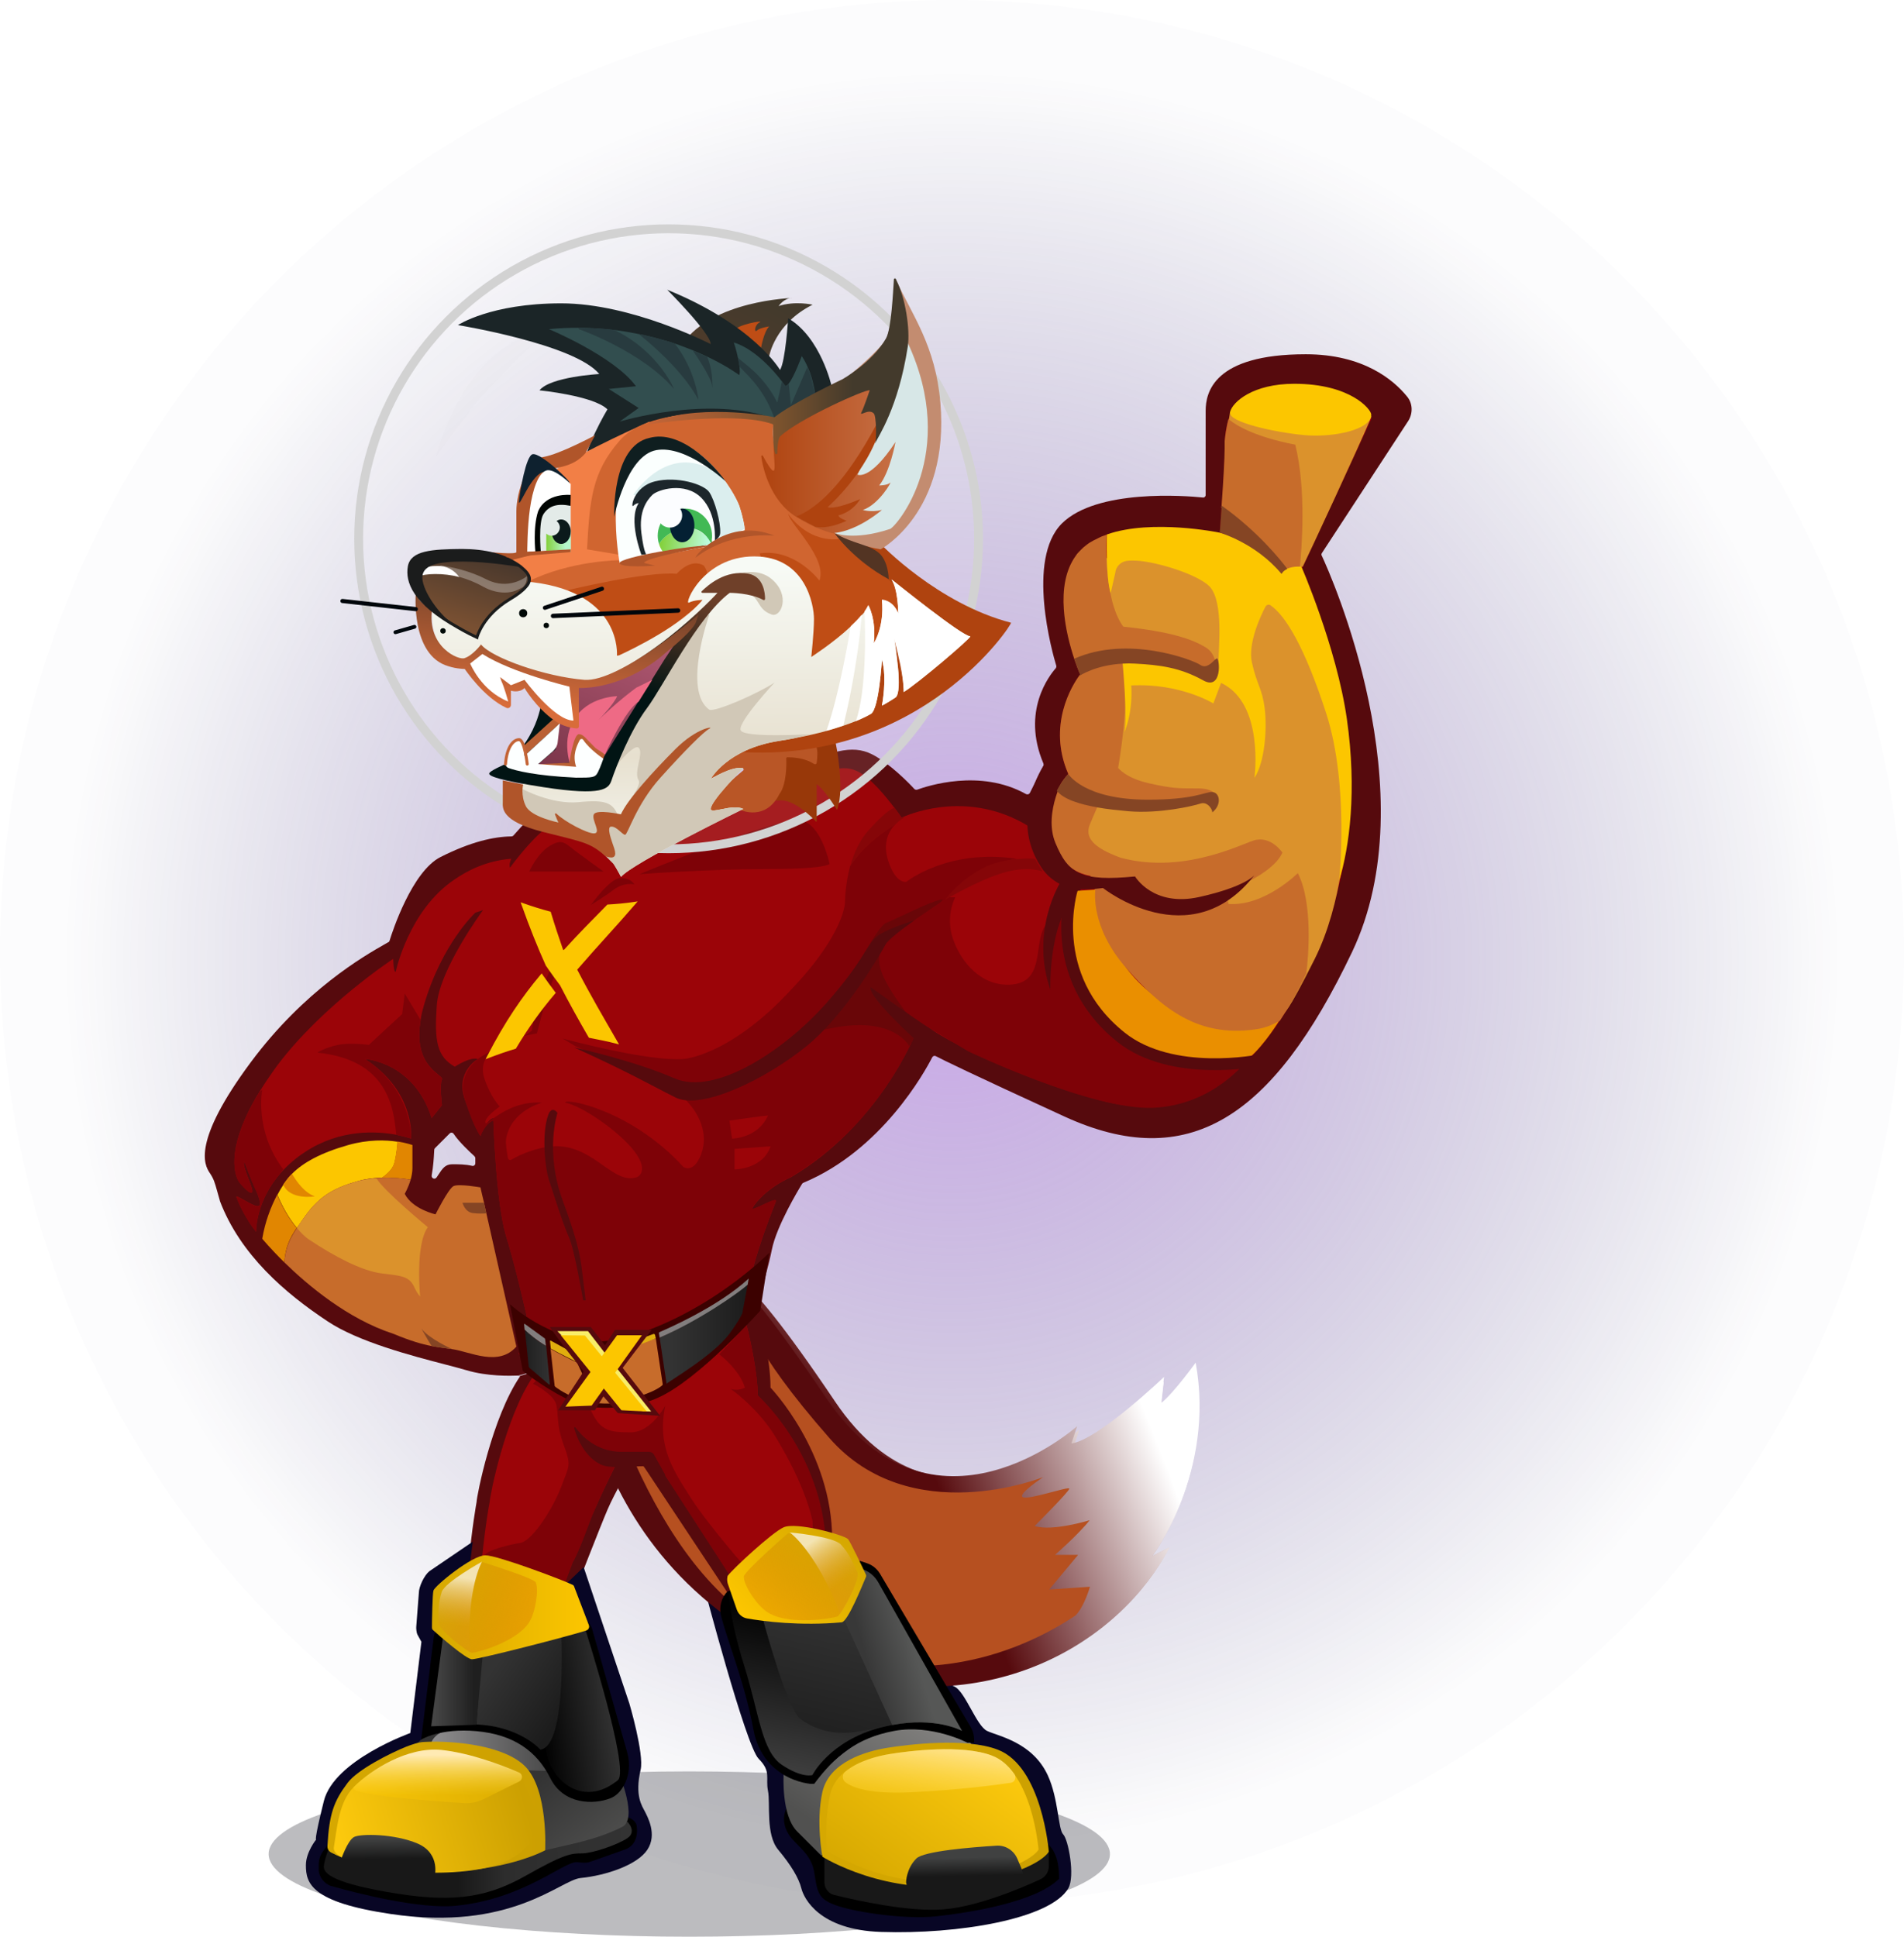 <svg width="645" height="656" viewBox="0 0 645 656" fill="none" xmlns="http://www.w3.org/2000/svg">
  <circle cx="322.5" cy="322.5" r="322.5" fill="url(#paint0_radial)" />
  <ellipse cx="233.5" cy="628" rx="142.5" ry="28" fill="#0D0D16" fill-opacity="0.275" />
  <path
    d="M201.011 449.018C201.011 449.018 198.156 533.64 284.767 565.016C337.115 581.18 379.945 555.508 396.125 524.132L390.414 526.984C390.414 526.984 411.354 499.41 404.691 463.28C404.691 463.28 397.077 473.739 393.27 476.591C394.222 468.034 394.222 468.034 394.222 468.034C394.222 468.034 372.331 488.952 363.765 489.902L365.668 484.198C365.668 484.198 318.079 526.984 282.864 474.689C247.648 422.395 246.696 432.854 246.696 432.854L201.011 449.018Z"
    fill="url(#paint1_linear)"
  />
  <path
    d="M205 451.746C205 451.746 221.56 527.689 263.525 550.469C305.491 573.248 342.341 561.847 365.231 546.661C368.092 543.814 370 537.169 370 537.169L356.647 538.119L366.185 526.729H358.555C358.555 526.729 366.185 520.085 370 515.339C370 515.339 357.601 519.136 351.879 517.237C351.879 517.237 363.324 505.847 363.324 504.898C363.324 503.949 349.971 508.695 348.064 507.746C346.156 506.797 354.74 501.102 354.74 501.102C354.74 501.102 311.113 518.662 284.408 488.289C257.703 457.916 257 447.725 257 447.725L205 451.746Z"
    fill="#B65020"
  />
  <path
    fill-rule="evenodd"
    clip-rule="evenodd"
    d="M238.374 536.98C238.374 536.98 252.652 591.379 257 595.727C261.348 600.075 259.289 602.203 260.158 606.551C261.028 610.899 259.289 621.334 263.637 626.552C267.985 631.77 270.594 636.118 271.463 639.597C272.333 643.075 277.551 653.685 298.422 654.38C324.511 655.25 355.818 650.032 361.905 639.597C364.253 635.509 361.905 623.074 360.166 621.334C358.427 619.595 358.601 609.247 354.948 601.333C349.73 590.028 337.975 588.03 334.373 586.288C330.771 584.547 326.988 573.039 323.387 571.298C293.058 556.632 238.374 536.98 238.374 536.98Z"
    fill="#080625"
  />
  <path
    d="M195.309 446.842C195.309 446.842 192.324 533.859 281.55 566.156C335.373 582.819 379.522 556.385 396.194 524.087L390.328 527.07C390.328 527.07 411.837 498.682 405.045 461.55C405.045 461.55 397.223 472.35 393.313 475.23C394.342 466.385 394.342 466.385 394.342 466.385C394.342 466.385 371.804 487.882 362.953 488.91L364.909 483.047C364.909 483.047 315.922 527.07 279.697 473.276C243.369 419.379 242.34 430.179 242.34 430.179L195.309 446.842Z"
    fill="url(#paint2_linear)"
  />
  <path
    d="M199.425 449.619C199.425 449.619 216.509 527.687 259.629 551.139C302.75 574.59 340.724 562.865 364.291 547.23C367.276 544.35 369.231 537.459 369.231 537.459L355.441 538.385L365.218 526.659H357.396C357.396 526.659 365.218 519.87 369.128 514.933C369.128 514.933 356.367 518.842 350.501 516.887C350.501 516.887 362.233 505.162 362.233 504.236C362.233 503.31 348.443 508.145 346.487 507.116C344.532 506.19 353.383 500.327 353.383 500.327C353.383 500.327 308.513 518.43 281.035 487.162C253.557 455.893 252.837 445.402 252.837 445.402L199.425 449.619Z"
    fill="#B65020"
  />
  <path
    d="M257.549 443.669L175.543 466.192C175.978 466.192 176.239 466.105 176.239 466.105C166.673 480.019 161.455 506.978 161.455 508.717C161.455 508.717 159.716 518.283 158.759 530.023L194.936 538.719C194.936 538.719 203.197 517.413 205.806 511.326C208.415 505.239 213.633 496.542 213.633 496.542H217.981L247.114 540.459L281.899 521.327C281.899 491.759 261.028 470.019 261.028 470.019C261.028 460.453 257.549 446.538 257.549 446.538"
    fill="#560A0D"
  />
  <path
    d="M275.464 520.892C275.464 521.501 275.377 522.022 275.377 522.631L250.157 533.067L249.375 532.023L223.199 496.542H208.415C208.415 496.542 204.067 505.239 201.458 511.326C199.632 515.5 195.371 523.066 192.936 527.24C191.805 529.153 190.588 536.98 190.588 536.98L163.107 530.023C163.281 527.588 163.542 525.153 163.803 522.979C164.064 520.544 164.412 518.283 164.673 516.283C165.281 511.674 165.89 508.717 165.89 508.717C165.89 506.978 171.108 480.019 180.674 466.105L252.332 446.539C252.332 446.539 252.592 447.408 252.94 448.887C254.158 453.756 256.68 465.236 256.68 472.627C256.68 472.627 276.333 492.281 275.464 520.892Z"
    fill="#9B0408"
  />
  <path
    d="M279.812 523.066H276.246C276.246 512.63 269.724 497.847 262.332 486.107C256.332 476.541 247.549 470.453 247.549 470.453C250.157 471.323 252.332 470.019 252.332 470.019C250.592 463.931 243.635 458.713 243.635 458.713L252.94 448.886C254.158 453.756 256.68 465.236 256.68 472.627C256.68 472.627 278.42 491.759 279.812 523.066Z"
    fill="#7E0207"
  />
  <path
    d="M254.071 532.632L250.592 536.98L247.114 533.502L223.199 496.542H208.415C208.415 496.542 204.067 505.239 201.458 511.326C199.632 515.5 196.588 524.892 194.066 529.153L191.457 536.11C191.457 536.11 167.108 530.023 165.368 528.284C164.934 527.936 164.151 528.371 163.803 527.327C164.064 524.892 175.369 522.631 176.239 522.631C180.587 521.762 187.544 510.456 190.153 503.499C192.762 496.542 193.631 496.542 191.023 489.585C188.414 482.628 189.283 479.15 188.414 475.671C187.544 472.193 180.587 468.714 180.587 468.714L181.544 467.671L187.631 471.497L198.327 475.062C198.327 475.062 200.588 478.28 200.328 478.019C203.458 484.802 206.763 485.15 213.72 485.15C220.677 485.15 225.373 476.106 225.373 476.106C222.416 490.02 228.33 498.455 234.069 507.413C240.157 516.979 254.071 532.632 254.071 532.632Z"
    fill="#7E0207"
  />
  <path
    d="M194.501 483.759C194.414 483.498 194.762 483.324 194.936 483.498C196.849 486.107 201.893 491.759 210.589 491.759H219.894C220.59 491.759 221.199 492.107 221.547 492.716L225.373 499.586L221.895 501.325L217.981 496.542C217.981 496.542 208.415 497.412 204.937 496.542C201.632 495.76 196.849 491.846 194.501 483.759Z"
    fill="#560A0D"
  />
  <path
    fill-rule="evenodd"
    clip-rule="evenodd"
    d="M476.609 134.254C478.61 136.602 478.697 139.994 477.044 142.602L447.825 187.302C447.651 187.562 447.564 187.91 447.738 188.171C450.781 194.606 483.74 268.525 457.999 322.529C431.041 379.055 402.343 397.317 360.601 378.186C328.163 363.315 319.38 358.967 317.032 357.749C316.597 357.488 316.076 357.662 315.815 358.097C313.293 363.054 298.683 389.578 272.159 400.622C271.985 400.709 271.811 400.796 271.724 400.97C270.594 402.796 263.028 415.319 261.463 423.319C260.945 425.906 260.279 428.492 259.643 430.963C258.46 435.554 257.38 439.746 257.549 442.799C257.549 443.147 257.288 443.582 256.854 443.669L175.63 465.931H175.456C173.021 466.018 165.195 466.279 157.977 464.105C156.211 463.575 153.763 462.938 150.875 462.186C139.54 459.234 121.412 454.513 111.017 447.582C96.581 438.016 81.449 425.059 74.492 406.796V406.709C74.154 405.542 73.881 404.569 73.649 403.74C72.687 400.305 72.415 399.332 71.013 397.23C69.274 394.622 64.926 386.795 84.928 359.836C103.135 335.317 123.451 323.749 130.25 319.878C130.757 319.589 131.189 319.343 131.54 319.138C131.801 319.051 131.888 318.877 131.975 318.616C132.844 315.746 139.54 295.136 149.28 290.266C159.455 285.135 167.195 283.396 173.195 283.309C173.456 283.309 173.717 283.222 173.891 283.048C175.543 281.135 184.5 271.047 188.414 270.264C190.84 269.769 196.199 274.66 201.232 279.252C205.037 282.725 208.654 286.026 210.676 286.7C210.85 286.7 211.111 286.7 211.285 286.613C215.024 284.787 252.679 266.438 266.681 260.698C281.464 254.611 288.421 252.002 295.378 255.481C301.379 258.524 308.075 265.394 309.727 267.221C309.988 267.482 310.336 267.568 310.684 267.482C314.075 266.264 331.99 260.264 347.556 268.96C348.078 269.221 348.6 269.047 348.861 268.612L353.47 259.394C353.557 259.133 353.557 258.872 353.47 258.611C345.904 240.784 355.644 228.609 357.644 226.348C357.818 226.087 357.905 225.739 357.818 225.478C356.513 221.217 347.556 189.476 359.731 177.301C371.558 165.561 401.647 167.909 407.474 168.517C407.996 168.604 408.43 168.17 408.43 167.648V139.124C408.43 133.037 411.039 119.992 442.346 119.992C461.826 119.992 472.087 128.688 476.609 134.254ZM159.89 394.882C160.499 395.056 161.02 394.622 161.02 394.013V392.274C161.02 392.013 160.846 391.752 160.672 391.578L160.539 391.455C159.262 390.278 155.56 386.865 153.715 384.099C153.368 383.577 152.759 383.49 152.324 383.925L147.367 388.882C147.193 389.056 147.106 389.23 147.106 389.491C147.09 389.702 147.074 390.005 147.053 390.383C146.965 392.021 146.802 395.061 146.237 398.1C146.063 399.144 147.367 399.665 147.889 398.796C147.976 398.796 147.976 398.709 147.976 398.709C148.14 398.463 148.296 398.225 148.446 397.996C149.894 395.788 150.83 394.361 153.194 394.361C155.455 394.361 157.629 394.361 159.89 394.882Z"
    fill="#560A0D"
  />
  <path
    d="M441.042 192.606C441.042 192.606 470 254.524 450.607 310.006C448.086 317.137 445.39 323.747 442.52 329.747C439.737 335.661 436.693 340.965 433.563 345.748C416.605 371.229 395.038 380.012 369.732 371.75C347.121 364.445 320.337 352.879 314.945 348.27C310.597 344.531 309.727 350.879 309.727 350.879C309.727 350.879 297.552 381.316 267.985 398.709C260.158 402.187 255.81 407.405 254.94 409.144C254.071 410.884 262.854 405.318 262.854 406.796C262.854 407.405 255.81 423.059 252.505 440.625L202.763 468.279L175.804 458.713L178.413 445.669C178.413 445.669 174.934 430.016 171.456 418.71C167.977 407.405 167.108 378.707 167.108 378.707C164.499 379.577 162.76 384.795 162.76 384.795C162.76 384.795 161.02 382.186 157.542 372.62C154.063 363.054 161.89 358.706 161.89 358.706C159.281 357.836 154.063 361.315 154.063 361.315C147.976 357.836 147.106 352.618 147.976 340.444C148.845 328.269 163.629 308.267 163.629 308.267L161.02 309.137C161.02 309.137 149.715 319.572 143.628 340.444C143.106 342.27 142.671 343.922 142.497 345.487C139.714 361.75 150.585 364.011 149.715 365.663C148.845 367.402 149.715 374.359 149.715 374.359L146.237 378.707C140.149 359.575 123.626 358.706 123.626 358.706C124.061 358.967 124.496 359.315 124.931 359.575C139.019 369.402 139.366 382.099 139.28 385.056C139.28 385.143 139.28 385.143 139.28 385.23C139.28 385.49 139.28 385.664 139.28 385.664C139.28 385.664 138.323 385.317 136.584 384.882C136.584 384.882 136.584 384.882 136.497 384.882C136.41 384.882 136.236 384.795 136.149 384.795C135.54 384.621 134.931 384.534 134.236 384.36C127.626 383.142 115.452 382.36 103.625 390.013C99.972 392.361 97.102 394.969 94.841 397.578C87.189 406.449 86.754 415.58 86.754 417.058C86.754 417.232 86.754 417.232 86.754 417.232C86.667 417.145 86.667 417.058 86.58 416.971C85.275 415.319 84.145 413.58 83.101 411.753C81.971 409.753 80.927 407.753 80.145 405.579C79.536 404.448 82.927 406.796 85.362 407.927C86.58 408.536 87.623 408.797 87.971 408.188C88.232 407.579 87.971 406.275 87.45 404.97C87.102 403.927 86.58 402.883 86.232 402.1C85.362 400.361 82.754 393.404 82.754 393.404C81.884 395.143 86.232 402.97 85.362 403.84C84.493 404.709 81.014 400.361 81.014 400.361C79.623 398.361 76.492 390.013 86.145 372.794C86.319 372.446 86.493 372.185 86.667 371.837C86.841 371.489 87.102 371.142 87.276 370.881C87.45 370.533 87.71 370.185 87.884 369.837C89.537 367.141 91.537 364.184 93.798 361.054C109.19 340.531 133.192 324.79 133.192 324.79C133.192 324.79 133.279 329.573 134.062 329.138C134.062 329.138 138.41 308.267 154.063 297.832C157.89 295.223 164.325 291.57 173.195 290.875C173.195 290.875 172.326 292.614 172.76 293.918C172.76 293.918 183.631 278.7 191.023 277.047C195.11 276.178 210.067 292.614 213.633 290.44C217.981 287.831 250.679 273.743 264.506 268.09C278.42 262.351 283.986 258.089 290.595 261.307C294.943 263.481 299.987 269.656 302.944 273.569C304.422 275.569 305.379 276.96 305.379 276.96C305.379 276.96 305.64 276.874 305.988 276.7C309.64 275.134 328.424 267.916 347.991 279.569L359.818 264.786L361.818 262.264C361.818 262.177 361.905 262.177 361.905 262.177C353.731 243.393 365.992 228.435 365.992 228.435C365.992 228.435 354.426 202.346 364.514 188.258C364.775 187.823 365.123 187.388 365.471 187.041C365.645 186.867 365.818 186.693 365.992 186.519C365.992 186.519 365.992 186.432 366.079 186.432C366.166 186.258 366.34 186.171 366.427 186.084C366.514 185.997 366.601 185.91 366.688 185.823C366.775 185.736 366.949 185.562 367.036 185.475C367.471 185.127 367.906 184.78 368.34 184.432C368.775 184.084 369.297 183.736 369.819 183.475C370.254 183.214 370.688 182.953 371.123 182.779C371.384 182.692 371.645 182.519 371.819 182.432C372.08 182.345 372.254 182.171 372.515 182.084C372.775 181.91 373.123 181.823 373.471 181.649C373.906 181.475 374.428 181.301 374.95 181.127C390.342 175.735 413.213 180.518 413.213 180.518C413.213 180.518 413.474 176.866 413.822 172.083C413.822 171.822 413.822 171.561 413.909 171.387C414.431 164.343 414.953 155.212 414.953 151.908C414.953 151.212 414.953 150.342 414.953 149.473C415.126 142.602 417.127 130.254 439.302 130.254C461.043 130.254 464.609 141.82 464.609 141.82L441.042 192.606Z"
    fill="#9B0408"
  />
  <path
    fill-rule="evenodd"
    clip-rule="evenodd"
    d="M382.776 353.488C361.905 341.313 360.166 310.006 360.166 310.006C360.166 310.006 355.818 309.137 353.209 315.224C352.45 316.995 352.132 319.208 351.807 321.477C351.014 327.006 350.173 332.87 342.773 333.486C332.338 334.356 325.381 325.66 322.772 317.833C320.598 311.224 322.685 305.919 323.381 304.354C323.554 304.093 323.554 303.919 323.554 303.919H320.946C330.511 292.614 344.426 290.875 344.426 290.875C320.946 287.396 307.031 298.701 307.031 298.701C307.031 298.701 303.553 299.571 300.944 291.744C298.857 285.483 301.118 281.396 303.379 279.135C300.161 281.048 292.509 286.266 287.987 293.31C286.247 299.832 286.247 305.658 286.247 305.658C286.247 305.658 286.247 316.094 267.985 335.226C247.114 357.836 231.461 358.706 231.461 358.706C219.46 359.575 191.457 352.01 190.588 351.749L194.936 354.358C194.936 354.358 227.982 368.272 232.33 372.62C236.678 376.968 240.157 383.925 237.548 390.882C234.939 397.839 231.461 395.23 231.461 395.23C214.068 376.098 191.457 371.75 191.457 373.49C196.675 374.359 209.72 383.055 214.938 390.013C220.155 396.97 215.807 398.709 215.807 398.709C211.841 400.031 208.322 397.557 204.232 394.682C200.249 391.882 195.724 388.702 189.718 388.273C183.283 387.838 175.978 391.143 173.282 392.795C172.847 393.143 172.152 392.795 172.065 392.274C171.717 390.447 171.195 387.056 171.456 385.664C173.195 376.098 183.631 373.49 183.631 373.49C175.235 372.844 168.998 377.425 166.165 379.506L166.165 379.506C165.184 380.227 164.611 380.648 164.499 380.447C163.629 378.707 169.282 374.794 169.282 374.794C169.282 374.794 166.238 371.75 164.064 365.228C161.89 358.532 167.543 355.662 167.543 355.662C167.543 355.662 153.629 360.01 157.542 372.62C160.586 382.36 162.76 384.795 162.76 384.795C162.76 384.795 164.499 380.447 167.108 379.577C167.108 379.577 167.977 407.405 171.456 418.71C174.934 430.016 178.413 445.669 178.413 445.669L175.804 458.713L202.763 468.279L252.506 440.538C255.09 426.867 259.962 414.313 261.963 409.159C262.52 407.723 262.854 406.861 262.854 406.709C262.854 405.95 260.538 407.049 258.402 408.061C256.379 409.021 254.517 409.904 254.941 409.057C255.81 407.318 260.158 402.1 267.985 398.622C290.943 384.882 303.118 365.054 308.945 352.792C309.727 351.053 310.423 349.488 311.032 348.096C311.119 347.835 311.38 347.575 311.554 347.401C311.988 347.053 312.51 346.966 313.119 347.227L327.99 356.097C327.99 356.097 369.732 376.098 390.603 375.229C411.126 374.359 422.432 359.228 422.779 358.706L422.754 358.714C421.818 359.031 403.146 365.349 382.776 353.488ZM247.114 379.577C247.114 379.577 259.289 377.838 260.158 377.838C256.68 385.664 247.983 385.664 247.983 385.664L247.114 379.577ZM248.853 389.143V396.1C248.853 396.1 258.419 396.1 261.028 388.273L248.853 389.143Z"
    fill="#7E0207"
  />
  <path
    d="M306.249 276.96C306.249 276.96 304.857 277.656 303.466 279.135C300.248 281.048 292.596 286.266 288.073 293.31C289.204 289.135 291.117 284.7 294.161 281.309C299.466 275.395 301.988 273.917 303.031 273.569C304.51 275.569 305.466 276.96 305.466 276.96C305.466 276.96 305.727 276.874 306.075 276.7L306.249 276.96Z"
    fill="#850608"
  />
  <path
    d="M95.972 396.1C95.624 396.448 95.189 396.883 94.841 397.578C87.189 406.449 86.754 415.58 86.754 417.058C86.667 417.058 86.667 417.058 86.58 417.058C85.275 415.406 84.145 413.666 83.101 411.84C81.971 409.84 80.927 407.84 80.145 405.666C79.536 404.535 82.927 406.883 85.362 408.014C86.58 408.623 87.623 408.883 87.971 408.275C88.232 407.666 87.971 406.362 87.45 405.057C87.102 404.014 86.58 402.97 86.232 402.187C85.362 400.448 82.754 393.491 82.754 393.491C81.884 395.23 86.232 403.057 85.362 403.927C84.493 404.796 81.014 400.448 81.014 400.448C79.623 398.448 76.492 390.099 86.145 372.881C86.319 372.533 86.493 372.272 86.667 371.924C86.841 371.576 87.102 371.228 87.276 370.968C87.45 370.62 87.71 370.272 87.884 369.924L88.841 369.141C88.841 369.141 86.058 382.968 95.972 396.1Z"
    fill="#7E0207"
  />
  <path
    d="M149.715 365.663C148.846 367.402 149.715 374.359 149.715 374.359L146.237 378.707C140.149 359.575 123.626 358.706 123.626 358.706C124.061 358.967 124.496 359.315 124.931 359.575C137.279 368.359 139.106 380.447 139.28 385.23C139.28 385.49 139.28 385.664 139.28 385.664C139.28 385.664 138.323 385.317 136.584 384.882C136.584 384.882 136.584 384.882 136.497 384.882C136.41 384.795 136.236 384.795 136.149 384.795C135.54 384.621 134.931 384.534 134.236 384.36C133.366 374.968 131.192 358.967 107.538 356.532C107.538 356.532 110.147 354.792 114.495 353.923C118.843 353.053 124.931 353.923 124.931 353.923L136.236 343.487L137.106 336.53L142.323 345.227L142.497 345.487C139.714 361.75 150.498 364.098 149.715 365.663Z"
    fill="#7E0207"
  />
  <path
    d="M216.677 296.092C216.677 296.092 240.157 294.353 260.158 294.353C280.16 294.353 281.029 292.614 281.029 292.614C281.029 292.614 278.421 279.569 271.464 277.83C264.506 276.091 216.677 296.092 216.677 296.092Z"
    fill="#7E0207"
  />
  <path
    d="M214.938 299.571C214.938 299.571 211.459 298.701 207.98 301.31C204.502 303.919 200.154 306.528 200.154 306.528C200.154 306.528 206.676 297.397 210.155 297.397C213.633 297.397 214.503 299.136 214.938 299.571Z"
    fill="#7E0207"
  />
  <path
    d="M190.588 324.79L189.718 323.051C189.718 323.051 181.891 333.486 180.152 349.14L177.543 350.879L181.891 350.009C181.891 350.009 186.674 330.443 190.588 324.79Z"
    fill="#7E0207"
  />
  <path
    d="M188.848 376.968C188.848 376.968 184.5 390.013 190.588 406.535C196.675 423.058 196.675 426.537 197.545 433.494C198.414 440.451 198.414 440.451 198.414 440.451H197.545C197.545 440.451 194.588 423.145 192.762 419.145C190.588 414.362 186.674 401.753 185.805 399.144C184.935 396.535 183.196 384.36 185.805 377.403C187.109 374.359 188.848 376.968 188.848 376.968Z"
    fill="#560A0D"
  />
  <path
    d="M204.502 295.223C204.502 295.223 198.414 290.875 194.936 288.266C191.457 285.657 190.588 283.917 186.24 286.526C181.891 289.135 179.283 295.223 179.283 295.223C179.283 295.223 191.457 295.223 195.806 295.223C200.154 295.223 204.502 295.223 204.502 295.223Z"
    fill="#7E0207"
  />
  <path
    d="M319.032 305.223C316.858 307.137 306.423 313.224 300.596 319.138C295.639 324.094 297.118 329.573 306.684 342.618C308.858 344.792 310.423 346.357 311.554 347.488C311.293 347.661 311.119 347.922 311.032 348.183C310.423 349.575 309.727 351.14 308.945 352.879L307.988 354.358C307.988 354.358 302.596 343.226 279.203 348.792C279.464 348.792 295.813 314.355 300.161 312.615C304.075 311.05 314.684 305.571 318.424 304.789C318.858 304.702 319.206 304.702 319.293 304.789C319.38 304.876 319.032 305.223 319.032 305.223Z"
    fill="#690608"
  />
  <path
    d="M309.727 311.746C309.727 311.746 301.031 317.833 300.161 319.572C299.292 321.312 287.117 343.052 273.203 354.358C259.289 365.663 237.548 376.098 228.852 371.75C220.155 367.402 213.633 363.489 194.501 354.792C194.501 354.792 214.503 359.141 228.417 365.228C242.331 371.315 265.811 355.662 279.725 340.009C293.639 324.355 293.639 319.138 297.987 316.529C302.335 313.92 309.727 311.746 309.727 311.746Z"
    fill="#560A0D"
  />
  <path
    d="M350.6 290.875C350.6 290.875 340.164 290.005 332.338 294.353C324.511 298.701 320.163 304.789 320.163 304.789C320.163 304.789 331.033 298.266 339.73 295.658C348.426 293.049 353.209 295.223 353.209 295.223L350.6 290.875Z"
    fill="#850608"
  />
  <path
    d="M310.597 352.618C310.597 352.618 294.074 337.835 294.944 334.356C294.944 334.356 314.075 348.27 319.728 351.314C325.555 354.445 310.597 352.618 310.597 352.618Z"
    fill="#560A0D"
  />
  <path
    d="M359.296 298.701C359.296 298.701 348.861 315.224 355.818 335.226C355.818 335.226 354.948 310.006 366.253 301.31L359.296 298.701Z"
    fill="#560A0D"
  />
  <path
    d="M257.549 443.93C257.549 443.93 236.678 467.41 222.764 473.497C213.198 477.845 200.328 477.236 196.24 475.671C189.283 473.062 181.457 467.844 177.109 464.366L172.76 441.756C172.76 441.756 186.24 454.365 203.632 454.365C217.546 453.496 241.461 442.625 260.593 424.363L257.549 443.93Z"
    fill="#3C0100"
  />
  <path
    d="M253.288 435.146L251.462 444.799C251.462 444.799 250.766 446.799 247.114 451.756C241.548 459.235 226.677 467.758 225.808 468.714L223.46 453.061C235.809 447.408 249.984 438.016 253.288 435.146Z"
    fill="url(#paint3_linear)"
  />
  <path
    d="M253.636 433.059L253.288 435.146C250.071 438.016 236.678 447.408 223.46 453.061L223.199 451.582C223.199 451.408 223.286 451.321 223.373 451.234C225.373 450.365 243.114 442.799 253.636 433.059Z"
    fill="#827E7E"
  />
  <path
    d="M224.503 468.888C224.503 469.062 224.417 469.149 224.33 469.236C224.33 469.236 221.112 472.627 207.546 475.062C207.111 475.149 207.111 474.975 207.111 474.802L202.763 458.713C205.632 458.192 220.938 453.843 222.155 453.322L224.503 468.888Z"
    fill="#C76C2B"
  />
  <path
    d="M222.155 453.322C220.938 453.843 214.329 456.539 211.459 456.974L212.329 455.409C212.329 455.235 212.416 455.061 212.503 455.061L221.373 451.843C221.547 451.756 221.808 451.93 221.895 452.104L222.155 453.322Z"
    fill="#E0AE0E"
  />
  <path
    d="M186.24 468.801C186.24 468.975 186.066 469.062 185.979 468.975L179.283 463.235C179.196 463.148 179.109 463.061 179.109 462.888L177.804 450.452C179.37 451.93 181.805 454.104 185.022 455.931L186.24 468.801Z"
    fill="url(#paint4_linear)"
  />
  <path
    d="M195.545 461.409C193.284 460.279 189.718 458.539 186.588 456.8L186.327 454.278C186.327 454.104 186.501 454.017 186.588 454.104L193.892 458.105C193.979 458.192 194.066 458.279 194.153 458.452L195.545 461.409Z"
    fill="#E0AE0E"
  />
  <path
    d="M195.458 473.758C190.588 471.758 188.153 469.758 188.153 469.758C188.066 469.671 187.979 469.584 187.892 469.41L186.5 456.887C189.631 458.626 193.11 460.453 195.458 461.496L197.458 465.757L207.024 475.323C207.111 475.41 200.415 475.758 195.458 473.758Z"
    fill="#C76C2B"
  />
  <path d="M208.067 453.496L209.894 451.321H218.329L216.329 453.669L208.067 453.496Z" fill="#F8ED68" />
  <path
    d="M223.634 479.584L209.285 478.628L204.415 472.975L201.545 477.671H189.109L197.719 464.54L191.023 456.104L186.24 449.495H200.154L204.937 455.67L208.328 450.452H220.764L215.024 457.931L210.937 463.322L223.634 479.584Z"
    fill="#560A0D"
  />
  <path
    d="M220.59 478.106L217.72 478.019L204.067 459.409L202.067 461.322L192.327 454.539L188.849 450.887H199.197L205.372 458.887L220.59 478.106Z"
    fill="#F8ED68"
  />
  <path d="M198.154 452.365L219.112 478.106L210.502 477.671L189.979 452.278L198.154 452.365Z" fill="#FCC600" />
  <path d="M217.459 452.278L200.415 476.106L191.544 476.454L209.024 452.278H217.459Z" fill="#FCC600" />
  <path
    d="M184.935 455.844C181.718 453.93 179.283 451.843 177.717 450.365L177.543 448.626C177.543 448.452 177.717 448.365 177.804 448.452L184.5 453.322C184.587 453.409 184.674 453.496 184.674 453.67L184.935 455.844Z"
    fill="#827E7E"
  />
  <path
    d="M371.471 301.31C371.471 301.31 372.341 323.051 390.603 336.965C408.865 350.879 418.866 349.575 433.65 345.227C433.65 345.227 428.432 353.923 423.214 358.271C423.214 358.271 411.648 360.358 396.256 357.401C375.819 353.488 366.688 336.53 364.079 326.095C361.47 315.659 362.34 306.963 362.34 306.093C362.34 305.224 364.949 301.745 364.949 301.745L371.471 301.31Z"
    fill="#EA8F00"
  />
  <path
    d="M363.21 300.875C363.21 300.875 353.644 330.443 379.733 351.314C397.125 365.228 426.693 359.141 426.693 359.141"
    stroke="#560A0D"
    stroke-width="4"
  />
  <path
    d="M374.08 189.128C374.08 189.128 422.779 183.04 435.824 202.172C448.868 221.304 453.216 250.872 453.216 250.872L455.825 281.309C455.825 281.309 454.956 305.658 445.39 324.79C435.824 343.922 434.954 343.052 434.954 343.052L402.778 299.571L365.384 290.875L366.253 269.134L377.993 232.174L374.08 189.128Z"
    fill="#DB922C"
  />
  <path
    d="M442.52 329.747C440.955 332.965 438.259 338.617 433.563 345.748C432.258 346.357 429.562 348.183 424.953 348.705C405.821 351.314 393.647 341.748 381.472 327.834C369.297 313.92 371.036 301.745 371.036 301.745L369.384 296.701C364.949 295.831 361.209 293.57 358.861 289.57C353.557 280.7 355.47 272.873 357.992 267.829C358.601 266.612 359.209 265.655 359.818 264.786C360.775 263.394 361.557 262.525 361.818 262.264C361.818 262.264 361.818 262.264 361.905 262.177C354.687 245.654 363.297 232.088 365.471 229.044C365.731 228.609 365.905 228.435 365.905 228.435C365.905 228.435 365.036 226.435 363.905 223.13C361.122 214.782 357.122 198.346 364.427 188.258C364.688 187.823 365.036 187.388 365.384 187.041C365.558 186.867 365.731 186.693 365.905 186.519C365.905 186.519 365.905 186.432 365.992 186.432C366.079 186.258 366.253 186.171 366.34 186.084C366.427 185.997 366.514 185.91 366.601 185.823C366.688 185.736 366.862 185.562 366.949 185.475C367.384 185.127 367.819 184.78 368.253 184.432C368.688 184.084 369.21 183.736 369.732 183.475C370.167 183.214 370.601 182.953 371.036 182.779C371.297 182.692 371.558 182.519 371.732 182.432C371.993 182.345 372.167 182.171 372.428 182.084C372.689 181.91 373.036 181.823 373.384 181.649C373.819 181.475 374.341 181.301 374.863 181.127C374.863 181.127 373.558 202.694 380.515 212.26C397.038 213.999 403.995 216.608 408.343 219.217C410.257 220.347 411.126 222 411.561 223.565C412.083 225.478 411.822 227.044 411.822 227.044L379.646 222.696C379.646 222.696 379.646 222.696 380.341 224.87C380.341 225.044 380.428 225.13 380.515 225.304C383.124 235.74 378.776 260.09 378.776 260.09C378.776 260.09 381.385 263.568 389.212 265.307C397.038 267.047 398.777 267.047 405.735 267.047C408.691 267.047 410.257 267.655 411.039 268.438C412.083 269.395 411.822 270.525 411.822 270.525L371.819 273.134C371.819 273.134 371.732 273.308 371.645 273.569C371.297 274.352 370.514 276.091 369.21 279.222C367.471 283.57 370.08 287.048 379.646 290.527C402.256 296.614 423.127 284.439 425.736 284.439C430.954 283.57 434.432 288.787 434.432 288.787C430.954 296.614 415.3 301.832 415.3 301.832L416.17 306.18C428.345 307.05 439.65 295.745 439.65 295.745C444.868 305.919 443.216 324.268 442.52 329.747Z"
    fill="#C76C2B"
  />
  <path
    d="M353.644 259.133C353.644 259.133 341.643 276.787 352.6 293.57C355.557 298.179 360.688 301.136 366.166 301.223C370.167 301.31 373.645 300.788 373.645 300.788C373.645 300.788 403.213 324.268 424.953 296.44C424.953 296.44 421.91 300.354 406.256 303.832C390.603 307.311 384.516 296.875 384.516 296.875C366.253 298.614 361.905 296.005 357.557 285.57C353.209 275.134 361.035 262.09 361.035 262.09L353.644 259.133Z"
    fill="#560A0D"
  />
  <path
    d="M380.602 248.697C384.081 240.871 383.211 232.174 383.211 232.174C399.734 231.305 411.039 238.262 411.039 238.262L413.648 231.305C428.432 238.262 424.953 263.481 424.953 263.481C428.432 258.263 429.302 246.958 428.432 240.001C427.562 233.044 425.823 232.174 424.084 224.348C422.692 217.913 427.04 208.607 428.693 205.477C429.041 204.868 429.823 204.607 430.432 205.042C435.476 208.521 441.998 219.13 449.303 241.74C457.13 266.09 453.651 298.266 453.651 298.266C457.13 286.961 459.739 267.829 456.26 243.48C452.782 219.13 440.607 191.302 440.607 191.302L433.215 192.606C427.997 183.91 413.213 180.431 413.213 180.431C413.213 180.431 390.255 175.648 374.95 181.04C374.95 181.04 374.515 195.65 376.254 200.868L377.819 193.998C377.993 191.998 379.559 190.345 381.559 189.997C382.689 189.823 384.255 189.823 386.255 189.997C394.081 190.867 407.126 195.215 410.17 199.128C414.431 204.694 412.779 219.13 412.779 224.348C412.779 229.566 396.256 223.478 396.256 223.478L380.167 223.043C380.167 223.043 382.341 246.089 380.602 248.697Z"
    fill="#FCC600"
  />
  <path
    d="M464.522 141.298C460.521 150.951 443.737 186.954 441.302 191.998C440.955 191.911 440.694 191.911 440.346 191.911C440.172 191.911 440.085 191.911 439.911 191.911L431.91 168.691L416.257 142.602L416.344 141.82L416.692 139.559C416.692 139.559 466 137.733 464.522 141.298Z"
    fill="#DB922C"
  />
  <path
    d="M440.346 191.911C440.172 191.911 440.085 191.911 439.911 191.911C438.433 191.911 437.128 192.171 436.085 192.606H435.998H435.737C435.215 191.824 418.518 174.692 413.735 171.996C413.735 171.735 413.735 171.474 413.822 171.3C414.344 164.256 414.866 155.125 414.866 151.821C414.866 151.125 414.866 150.255 414.866 149.386C415.387 144.516 416.17 141.907 416.17 141.907L416.257 141.994C423.301 147.994 438.78 150.603 438.78 150.603C442.607 165.909 440.955 186.171 440.346 191.911Z"
    fill="#C76C2B"
  />
  <path
    d="M436.085 192.693C435.215 193.128 434.519 193.65 434.258 194.259L434.085 194.346C425.388 183.91 413.213 180.431 413.213 180.431C413.213 180.431 413.474 176.779 413.822 171.996C413.822 171.735 413.822 171.474 413.909 171.3C426.084 179.997 433.911 189.736 436.085 192.693C436.085 192.693 436.085 192.606 436.085 192.693Z"
    fill="#854524"
  />
  <path
    d="M464.522 140.428C464.522 138.689 457.565 129.993 438.433 129.993C424.519 129.993 417.562 136.08 416.692 139.559C415.822 143.037 432.345 146.516 441.911 147.385C451.477 148.255 464.522 145.646 464.522 140.428Z"
    fill="#FCC600"
  />
  <path
    d="M407.561 230.435C399.734 226.087 392.777 225.217 384.516 224.783C383.124 224.696 381.733 224.696 380.428 224.783C371.471 225.217 366.166 228.609 365.471 229.044C365.731 228.609 365.905 228.435 365.905 228.435C365.905 228.435 365.036 226.435 363.905 223.13C381.994 215.043 404.082 223.478 406.604 225.217C408.691 226.609 410.518 224.435 411.561 223.478C411.822 223.217 412.083 223.043 412.257 223.043C413.213 223.043 414.083 234.088 407.561 230.435Z"
    fill="#854524"
  />
  <path
    d="M410.605 275.221C411.039 274.786 409.3 271.308 406.691 272.178C404.082 273.047 392.777 275.656 382.341 274.786C378.689 274.439 375.037 274.091 371.732 273.482C365.471 272.351 360.253 270.699 357.992 267.829C358.601 266.612 359.209 265.655 359.818 264.786C360.775 263.394 361.557 262.525 361.818 262.264C361.818 262.264 361.818 262.264 361.905 262.177C361.905 262.177 367.123 270.873 388.864 270.873C404.517 270.873 407.996 268.264 410.605 268.264C410.778 268.264 410.952 268.264 411.126 268.351C413.3 268.873 413.822 272.786 410.605 275.221Z"
    fill="#854524"
  />
  <path
    d="M134.671 387.143C134.671 387.143 134.497 390.447 133.627 393.926C133.105 396.013 131.018 397.839 129.453 398.883C126.931 398.97 124.148 399.231 121.452 400.013C111.886 402.622 107.538 406.101 103.19 412.188C102.233 413.58 101.364 414.797 100.581 415.928C97.45 412.188 95.189 407.666 93.972 404.709C94.581 403.579 95.276 402.361 95.972 401.318C96.059 401.144 96.146 400.97 96.233 400.883C97.016 399.752 97.885 398.622 98.929 397.578C102.668 393.839 108.495 390.534 117.974 387.838C124.757 385.925 130.67 386.099 134.584 386.708L134.671 387.143Z"
    fill="#FCC600"
  />
  <path
    d="M93.885 404.709C95.102 407.666 97.363 412.188 100.494 415.928C98.146 419.406 96.668 422.537 96.32 427.581C91.624 422.972 88.841 419.58 88.841 419.58C89.797 413.927 91.624 409.057 93.885 404.709Z"
    fill="#E18601"
  />
  <path
    d="M139.714 387.838C139.714 387.838 139.714 391.317 139.714 395.665C139.714 396.97 139.453 398.361 139.106 399.578C136.932 399.231 133.366 398.796 129.366 398.883C130.931 397.839 133.018 396.013 133.54 393.926C134.41 390.447 134.584 387.143 134.584 387.143V386.621C137.801 387.143 139.714 387.838 139.714 387.838Z"
    fill="#E18601"
  />
  <path
    d="M174.934 456.104C168.847 463.062 159.281 457.844 153.194 456.974C150.672 456.626 148.585 456.365 146.237 455.931C143.019 455.322 139.28 454.278 133.192 451.756C117.887 446.799 104.32 435.407 96.32 427.581C96.842 420.884 99.364 417.58 103.19 412.188C107.538 406.101 111.886 402.622 121.452 400.013C128.235 398.187 135.54 398.97 139.106 399.578C138.323 402.274 137.106 404.361 137.106 404.361C139.714 409.579 147.541 411.318 147.541 411.318C147.541 411.318 151.889 402.622 153.629 401.753C155.368 400.883 162.76 402.187 162.76 402.187C163.107 403.84 163.542 405.579 163.977 407.405C164.238 408.536 164.499 409.753 164.76 410.971C169.108 430.363 174.934 456.104 174.934 456.104Z"
    fill="#C76C2B"
  />
  <path
    d="M153.194 456.974C150.672 456.626 148.585 456.365 146.237 455.931C145.106 454.278 142.932 450.278 142.758 450.017C145.367 453.496 153.194 456.974 153.194 456.974Z"
    fill="#854524"
  />
  <path
    d="M164.76 410.971C163.89 411.058 162.238 411.145 160.151 410.884C157.455 410.536 156.672 407.405 156.672 407.405H163.977C164.238 408.536 164.499 409.753 164.76 410.971Z"
    fill="#854524"
  />
  <path
    d="M142.323 439.147C142.323 439.147 141.454 438.277 140.584 436.538C138.845 432.19 136.236 432.19 129.279 431.32C122.322 430.45 112.756 425.233 104.929 420.015C103.277 418.971 101.885 417.493 100.581 415.927C101.364 414.71 102.233 413.493 103.19 412.188C107.538 406.101 111.886 402.622 121.452 400.013C124.148 399.318 127.539 399.144 127.539 399.144C130.148 403.492 144.932 415.667 144.932 415.667C140.584 421.754 142.323 439.147 142.323 439.147Z"
    fill="#DB922C"
  />
  <path
    d="M106.668 405.231C106.668 405.231 98.32 406.622 95.972 401.318C96.059 401.144 96.146 400.97 96.233 400.883C97.016 399.752 97.885 398.622 98.929 397.578C100.32 400.013 103.103 404.014 106.668 405.231Z"
    fill="#E18601"
  />
  <path
    fill-rule="evenodd"
    clip-rule="evenodd"
    d="M208.676 352.966C205.719 352.184 202.763 351.662 199.806 351.053C196.588 345.487 193.371 339.748 190.153 333.487C188.762 331.66 187.37 329.747 185.979 327.747C185.805 327.486 185.631 327.138 185.37 326.877C182.587 320.703 179.891 314.007 177.196 306.441C180.152 307.485 183.196 308.441 186.153 309.224C187.457 313.572 188.849 317.746 190.24 321.746C190.414 322.007 190.588 322.355 190.849 322.616C191.023 322.355 191.284 322.181 191.544 321.92C196.414 316.529 201.197 311.746 205.98 306.876C208.937 306.702 211.894 306.441 214.764 306.006C208.502 313.311 202.154 320.007 195.632 327.573C195.458 327.834 195.197 328.008 194.936 328.356C199.458 337.139 204.067 344.966 208.676 352.966ZM183.457 330.53C184.848 332.53 186.24 334.443 187.631 336.269C183.196 341.487 178.761 347.488 174.413 354.792C171.456 355.662 168.499 356.706 165.542 357.836C171.543 346.183 177.456 337.661 183.457 330.53Z"
    fill="#FCC600"
  />
  <path
    d="M208.676 352.966L208.548 353.45L209.709 353.757L209.109 352.717L208.676 352.966ZM199.806 351.053L199.373 351.303L199.485 351.498L199.705 351.543L199.806 351.053ZM185.37 326.877L184.914 327.083L184.952 327.166L185.017 327.231L185.37 326.877ZM177.196 306.441L177.362 305.969L176.372 305.62L176.725 306.609L177.196 306.441ZM186.153 309.224L186.632 309.08L186.551 308.812L186.281 308.74L186.153 309.224ZM190.24 321.746L189.768 321.911L189.789 321.971L189.824 322.024L190.24 321.746ZM190.849 322.616L190.495 322.97L190.926 323.401L191.265 322.893L190.849 322.616ZM191.544 321.92L191.898 322.274L191.907 322.265L191.916 322.256L191.544 321.92ZM205.98 306.876L205.951 306.377L205.759 306.388L205.624 306.525L205.98 306.876ZM214.764 306.006L215.143 306.332L216.019 305.31L214.689 305.512L214.764 306.006ZM195.632 327.573L195.253 327.247L195.233 327.27L195.216 327.296L195.632 327.573ZM194.936 328.356L194.536 328.056L194.348 328.306L194.491 328.585L194.936 328.356ZM183.457 330.53L183.867 330.244L183.495 329.708L183.074 330.208L183.457 330.53ZM187.631 336.269L188.012 336.593L188.273 336.286L188.029 335.966L187.631 336.269ZM174.413 354.792L174.554 355.272L174.742 355.217L174.842 355.048L174.413 354.792ZM165.542 357.836L165.098 357.607L164.499 358.77L165.721 358.303L165.542 357.836ZM208.804 352.483C205.829 351.695 202.845 351.168 199.907 350.563L199.705 351.543C202.68 352.155 205.609 352.672 208.548 353.45L208.804 352.483ZM200.239 350.803C197.023 345.241 193.81 339.509 190.598 333.258L189.708 333.715C192.931 339.986 196.153 345.734 199.373 351.303L200.239 350.803ZM190.551 333.183C189.164 331.363 187.777 329.456 186.389 327.461L185.568 328.032C186.964 330.038 188.359 331.957 189.755 333.79L190.551 333.183ZM186.395 327.47C186.358 327.414 186.319 327.351 186.274 327.277C186.23 327.206 186.18 327.124 186.128 327.042C186.022 326.878 185.891 326.691 185.724 326.524L185.017 327.231C185.11 327.324 185.196 327.442 185.286 327.583C185.332 327.653 185.374 327.723 185.42 327.798C185.465 327.871 185.513 327.95 185.563 328.024L186.395 327.47ZM185.826 326.672C183.049 320.511 180.358 313.827 177.667 306.273L176.725 306.609C179.425 314.186 182.125 320.895 184.914 327.083L185.826 326.672ZM177.029 306.912C179.997 307.96 183.053 308.921 186.025 309.707L186.281 308.74C183.339 307.962 180.308 307.009 177.362 305.969L177.029 306.912ZM185.674 309.367C186.981 313.725 188.375 317.906 189.768 321.911L190.712 321.582C189.322 317.586 187.933 313.419 186.632 309.08L185.674 309.367ZM189.824 322.024C189.861 322.08 189.9 322.143 189.945 322.216C189.989 322.288 190.038 322.37 190.091 322.452C190.196 322.615 190.328 322.802 190.495 322.97L191.202 322.263C191.109 322.169 191.023 322.052 190.932 321.911C190.887 321.841 190.845 321.77 190.798 321.695C190.754 321.622 190.706 321.544 190.656 321.469L189.824 322.024ZM191.265 322.893C191.317 322.815 191.389 322.739 191.5 322.638C191.599 322.549 191.757 322.415 191.898 322.274L191.191 321.567C191.071 321.687 190.968 321.771 190.828 321.898C190.7 322.015 190.554 322.156 190.433 322.339L191.265 322.893ZM191.916 322.256C196.777 316.874 201.55 312.1 206.337 307.226L205.624 306.525C200.845 311.391 196.052 316.184 191.173 321.585L191.916 322.256ZM206.01 307.375C208.975 307.2 211.948 306.938 214.839 306.501L214.689 305.512C211.839 305.944 208.899 306.203 205.951 306.377L206.01 307.375ZM214.384 305.681C211.258 309.328 208.11 312.824 204.924 316.357C201.74 319.889 198.518 323.459 195.253 327.247L196.01 327.899C199.267 324.122 202.481 320.56 205.667 317.027C208.851 313.494 212.008 309.989 215.143 306.332L214.384 305.681ZM195.216 327.296C195.161 327.378 195.089 327.452 194.963 327.578C194.844 327.697 194.69 327.85 194.536 328.056L195.336 328.656C195.443 328.513 195.55 328.405 195.67 328.285C195.783 328.172 195.929 328.029 196.048 327.85L195.216 327.296ZM194.491 328.585C199.02 337.381 203.637 345.221 208.243 353.216L209.109 352.717C204.497 344.711 199.896 336.897 195.381 328.127L194.491 328.585ZM183.046 330.815C184.442 332.821 185.837 334.74 187.233 336.572L188.029 335.966C186.642 334.146 185.255 332.239 183.867 330.244L183.046 330.815ZM187.25 335.946C182.798 341.183 178.347 347.206 173.983 354.537L174.842 355.048C179.175 347.769 183.594 341.791 188.012 336.593L187.25 335.946ZM174.272 354.313C171.298 355.187 168.328 356.236 165.364 357.369L165.721 358.303C168.67 357.176 171.614 356.137 174.554 355.272L174.272 354.313ZM165.987 358.065C171.971 346.445 177.863 337.954 183.839 330.852L183.074 330.208C177.05 337.368 171.115 345.921 165.098 357.607L165.987 358.065Z"
    fill="#FCC600"
  />
  <path
    d="M160.151 522.196L145.454 532.197C143.715 533.589 141.888 537.415 141.888 539.589L141.019 550.894C140.932 551.59 141.106 552.981 141.367 553.59L142.758 556.112L138.41 591.767L150.585 599.594L160.151 522.196Z"
    fill="#080625"
  />
  <path
    d="M139.28 586.897C139.28 586.897 113.191 596.115 109.712 610.029C106.234 623.943 107.103 623.074 107.103 623.074C107.103 623.074 103.625 627.335 103.625 631.77C103.625 637.857 105.277 644.293 132.322 648.293C173.195 654.38 189.718 636.814 196.675 636.118C205.371 635.248 215.894 631.683 219.286 626.552C222.764 621.334 219.286 615.247 218.416 613.508C217.546 611.768 214.937 608.29 217.025 599.42C218.242 594.028 213.198 576.983 213.198 576.983L197.719 530.806L139.28 586.897Z"
    fill="#080625"
  />
  <path d="M144.932 586.984L140.323 591.506H146.063L150.585 586.984H144.932Z" fill="#333333" />
  <path
    d="M151.715 585.853C151.715 585.853 147.193 586.984 146.063 590.376C145.28 592.811 149.454 601.768 149.454 601.768L179.022 602.898C179.022 602.898 186.935 601.768 188.066 594.985C189.196 588.201 165.369 582.462 165.369 582.462L151.715 585.853Z"
    fill="url(#paint5_linear)"
  />
  <path
    d="M111.364 625.074L112.669 623.074C112.147 623.422 110.669 625.335 109.538 626.9C108.495 628.292 107.973 629.944 107.973 631.596V633.248C107.973 635.683 109.886 638.118 112.147 638.814C121.104 641.336 142.236 646.728 154.498 645.51C177.196 643.249 190.675 630.726 195.371 630.726C196.067 630.726 198.154 631.248 199.893 630.64L211.72 626.465C215.198 625.248 216.242 621.769 215.633 618.204C215.285 616.551 213.024 615.421 211.894 615.421L147.715 621.682L111.364 625.074Z"
    fill="black"
  />
  <path
    d="M111.973 624.465C111.973 624.465 109.712 630.118 109.712 632.379C109.712 634.64 113.104 638.031 134.671 641.423C154.933 644.641 165.977 642.206 178.413 635.162C191.457 627.77 193.719 627.77 197.197 627.77C200.676 627.77 209.111 624.9 212.503 622.639C215.894 620.378 212.503 616.986 212.503 616.986C212.503 616.986 210.763 619.856 193.719 624.378C176.674 628.9 151.107 630.639 151.107 630.639C151.107 630.639 149.976 623.856 142.062 622.726C134.149 621.595 121.626 618.204 118.235 619.334C114.843 620.465 111.973 624.465 111.973 624.465Z"
    fill="url(#paint6_linear)"
  />
  <path
    d="M209.633 600.637C209.633 600.637 216.242 616.117 210.763 618.813C201.719 623.335 193.719 624.465 184.674 626.726C176.761 628.726 174.413 599.507 174.413 599.507L209.633 600.637Z"
    fill="url(#paint7_linear)"
  />
  <path
    d="M184.674 626.726C184.674 626.726 185.805 606.29 177.891 598.289C170.76 591.158 153.716 589.506 143.715 590.028C141.628 590.115 139.628 590.897 137.714 591.593C132.497 593.68 121.104 599.333 117.713 603.942C113.104 610.116 111.538 614.29 110.93 625.248C110.843 626.204 111.365 627.074 112.234 627.509C115.8 629.422 126.67 634.118 146.672 634.118C171.543 634.118 184.674 626.726 184.674 626.726Z"
    fill="url(#paint8_linear)"
  />
  <path
    d="M176.674 601.768C176.674 601.768 163.021 594.028 149.454 592.724C138.062 591.593 125.626 599.507 119.887 605.246C114.756 610.377 114.234 618.899 113.104 625.683C111.973 632.466 147.193 637.075 165.369 632.466C183.544 627.944 182.413 615.421 182.413 615.421L176.674 601.768Z"
    fill="url(#paint9_linear)"
  />
  <path
    d="M147.193 635.857C147.193 635.857 149.454 627.944 141.541 624.465C133.627 621.074 122.235 621.074 119.974 622.204C117.713 623.335 115.452 630.118 115.452 630.118L114.321 634.64L134.757 639.162H146.15L147.193 635.857Z"
    fill="url(#paint10_linear)"
  />
  <path
    d="M175.891 603.42C177.195 602.724 177.109 600.898 175.804 600.376C170.499 598.028 159.368 593.767 149.454 592.724C138.062 591.593 125.626 599.507 119.887 605.246C117.104 608.029 146.324 610.029 157.02 610.725C159.455 610.899 161.977 610.377 164.151 609.247L175.891 603.42Z"
    fill="url(#paint11_linear)"
  />
  <path
    d="M150.498 548.981C149.106 550.025 147.106 552.807 146.932 554.547L142.671 589.245C142.671 589.245 148.932 585.245 161.455 586.375C173.978 587.506 181.892 593.158 186.414 602.289C190.936 611.334 201.197 611.334 206.85 609.073C208.763 608.29 210.155 606.812 211.111 605.159C213.198 601.768 213.546 597.506 212.503 593.68L200.589 551.764C200.241 550.633 199.545 549.59 198.588 548.894L195.545 546.633L150.498 548.981Z"
    fill="black"
  />
  <path
    d="M198.241 551.764C198.241 551.764 213.372 599.159 209.372 602.898C209.111 603.159 208.85 603.42 208.502 603.594C195.98 613.073 183.457 600.898 184.848 588.027L189.109 551.764H198.241V551.764Z"
    fill="url(#paint12_linear)"
  />
  <path
    d="M190.066 550.633C190.066 550.633 192.414 591.506 183.022 592.637C183.631 593.245 176.674 584.723 161.368 584.114L163.716 552.286L190.066 550.633Z"
    fill="url(#paint13_linear)"
  />
  <path
    d="M150.585 550.633L146.063 584.723L161.368 584.201L164.238 552.894L150.585 550.633Z"
    fill="url(#paint14_linear)"
  />
  <path
    d="M194.501 537.415C194.414 537.154 194.24 536.893 193.979 536.806C191.284 535.415 168.586 526.805 164.412 526.805C159.89 526.805 147.367 537.067 146.845 538.719C146.498 539.676 146.324 548.894 146.324 551.242C146.324 551.59 146.411 551.938 146.671 552.112C148.672 553.938 157.89 562.026 159.89 562.026C162.151 562.026 192.414 554.286 198.588 552.286C199.371 552.025 199.806 551.155 199.458 550.372L194.501 537.415Z"
    fill="url(#paint15_linear)"
  />
  <path
    d="M163.281 529.067C163.281 529.067 150.759 535.85 149.628 539.328C148.498 542.72 148.498 546.111 148.498 549.59C148.498 552.112 158.759 559.851 159.89 559.851C161.02 559.851 174.674 556.46 179.196 549.59C181.457 546.198 182.587 538.198 181.457 535.937C180.674 534.458 163.281 529.067 163.281 529.067Z"
    fill="url(#paint16_linear)"
  />
  <path
    opacity="0.7"
    d="M159.281 559.504C156.846 558.286 148.498 551.764 148.498 549.503C148.498 546.111 148.498 542.72 149.628 539.241C150.759 535.85 163.281 528.98 163.281 528.98C163.281 528.98 162.412 528.719 163.281 528.98C161.281 532.719 158.151 543.155 159.281 559.504Z"
    fill="url(#paint17_linear)"
  />
  <path
    d="M266.594 612.203C266.594 612.203 264.333 615.682 266.594 620.291C268.855 624.9 274.681 627.161 275.812 634.118C276.942 640.988 276.942 643.336 283.899 645.597C290.769 647.858 306.945 650.206 317.293 649.076C327.642 647.945 350.687 644.467 358.775 636.379C358.775 634.118 358.775 628.291 355.296 624.9C351.818 621.508 276.942 615.682 276.942 615.682L266.594 612.203Z"
    fill="black"
  />
  <path
    d="M328.772 590.376C328.772 590.376 313.815 581.157 299.987 585.766C286.16 590.376 274.681 604.203 274.681 604.203L265.463 601.072C265.463 601.072 264.593 614.899 270.072 620.378C274.681 624.987 278.16 628.465 278.16 628.465L338.077 604.29L328.772 590.376Z"
    fill="url(#paint18_linear)"
  />
  <path
    d="M279.29 627.161V637.597C279.29 639.597 280.682 641.423 282.595 641.858C289.987 643.684 307.901 647.684 319.554 646.728C331.12 645.858 346.252 639.423 352.426 636.553C354.166 635.77 355.296 634.031 355.296 632.118V627.161C355.296 627.161 286.769 634.727 279.29 627.161Z"
    fill="#181818"
  />
  <path
    d="M355.296 627.161C355.296 627.161 353.035 598.376 337.99 592.637C327.12 588.462 307.466 590.897 300.509 592.028C293.639 593.158 280.943 596.637 278.595 606.986C276.333 617.16 278.595 628.9 278.595 628.9C278.595 628.9 300.509 642.727 328.163 638.118C352.426 633.509 355.296 627.161 355.296 627.161Z"
    fill="url(#paint19_linear)"
  />
  <path
    d="M351.817 626.465C351.817 626.465 349.73 599.941 335.903 594.637C325.902 590.81 307.727 593.071 301.379 594.115C295.031 595.158 283.29 598.376 281.203 607.942C279.116 617.334 280.16 626.813 280.16 626.813C280.16 626.813 301.379 640.901 326.859 636.64C349.209 632.292 351.817 626.465 351.817 626.465Z"
    fill="url(#paint20_linear)"
  />
  <path
    d="M342.425 603.855C343.817 603.681 344.426 602.029 343.643 600.898C341.643 598.115 339.121 595.767 335.99 594.637C325.989 590.81 307.814 593.071 301.466 594.115C297.292 594.811 290.856 596.376 286.334 600.115C285.204 600.985 285.204 602.811 286.421 603.681C288.769 605.507 294.596 607.768 308.771 607.072C325.555 606.203 337.295 604.637 342.425 603.855Z"
    fill="url(#paint21_linear)"
  />
  <path
    d="M346.078 632.987L344.599 629.509C343.382 626.726 340.599 624.987 337.642 625.161C329.207 625.683 312.945 626.987 310.423 629.509C306.944 632.987 306.944 637.596 306.944 637.596L308.075 642.206L329.99 641.075L347.295 637.596L346.078 632.987Z"
    fill="url(#paint22_linear)"
  />
  <path
    d="M291.378 528.719L293.726 529.501C295.552 530.11 297.031 531.328 298.074 532.98L328.685 584.723C329.555 586.114 329.99 587.68 329.99 589.332V590.289H327.729C327.729 590.289 315.641 583.94 302.944 586.288C290.247 588.636 282.769 594.898 275.899 604.116C276.507 604.724 258.506 603.942 255.201 585.679C252.332 570.113 246.505 556.112 244.244 547.242C243.548 544.285 244.331 541.154 246.505 538.98"
    fill="black"
  />
  <path
    d="M325.902 586.288C325.468 586.027 316.771 581.505 302.248 584.288C300.944 584.549 299.639 584.81 298.248 585.158C280.942 589.767 275.203 601.246 275.203 601.246C275.203 601.246 271.724 602.376 264.854 597.767C257.984 593.158 257.115 580.114 252.158 564.374C246.94 547.677 246.94 539.589 246.94 539.589C246.94 539.589 287.117 538.545 290.074 534.11C290.16 533.936 290.247 533.849 290.247 533.676C290.247 533.502 290.247 533.328 290.16 533.154C289.204 531.328 289.987 530.893 291.204 531.154C293.03 531.501 295.9 533.154 295.9 533.154L325.902 586.288Z"
    fill="url(#paint23_linear)"
  />
  <path
    d="M258.506 548.633C258.506 548.633 266.594 578.983 271.203 582.288C275.812 585.593 281.551 587.68 289.639 586.636C297.726 585.593 302.335 583.505 302.335 583.505C302.335 583.505 289.639 551.938 285.03 546.459C280.421 540.98 258.506 548.633 258.506 548.633Z"
    fill="url(#paint24_linear)"
  />
  <path
    d="M325.902 586.288C325.468 586.027 316.771 581.505 302.248 584.288L285.03 546.546L290.16 534.197L290.334 533.762L291.378 531.328C291.552 531.328 291.726 531.414 291.813 531.414C294.248 532.11 296.335 533.849 297.552 536.024L325.902 586.288Z"
    fill="url(#paint25_linear)"
  />
  <path
    d="M246.679 536.806C246.331 535.937 246.244 534.98 246.418 534.11C246.418 533.936 246.505 533.849 246.505 533.763C248.418 531.241 261.55 519.066 265.463 517.326C269.724 515.413 285.986 519.935 287.291 521.327C287.987 522.109 292.248 530.98 293.291 533.241C293.465 533.589 293.465 533.936 293.291 534.284C292.161 536.893 287.204 549.329 285.117 549.503C271.116 550.807 258.419 549.155 253.114 548.198C251.462 547.937 250.071 546.72 249.549 545.068L246.679 536.806Z"
    fill="url(#paint26_linear)"
  />
  <path
    d="M266.941 519.327C266.941 519.327 282.247 520.37 284.856 523.153C287.465 525.936 288.943 529.24 290.421 532.545C291.552 534.98 284.856 546.981 283.725 547.503C282.595 548.024 267.637 550.807 260.158 546.198C256.419 543.937 251.81 536.719 251.984 534.023C252.071 532.284 266.941 519.327 266.941 519.327Z"
    fill="url(#paint27_linear)"
  />
  <path
    opacity="0.7"
    d="M284.682 546.807C286.421 544.546 291.465 534.719 290.421 532.545C288.943 529.24 287.465 525.936 284.856 523.153C282.247 520.37 267.55 519.066 267.55 519.066C267.55 519.066 268.246 518.457 267.55 519.066C271.029 521.675 278.508 530.458 284.682 546.807Z"
    fill="url(#paint28_linear)"
  />
  <circle cx="226.5" cy="182.5" r="105" fill="white" fill-opacity="0.098" stroke="#D2D2D2" stroke-width="3" />
  <path
    d="M260.552 120.701C260.552 120.701 262.394 109.652 275.284 103.207C275.284 103.207 269.299 101.826 263.775 103.668C263.775 103.668 265.616 100.905 268.379 100.905C271.141 100.905 245.361 100.905 233.391 113.795C233.391 114.716 257.33 130.368 257.33 130.368L260.552 120.701Z"
    fill="url(#paint29_linear)"
  />
  <path
    d="M257.79 117.939C257.79 117.939 258.711 112.414 260.553 110.573C260.553 110.573 257.33 111.033 256.409 111.954C255.489 112.875 255.489 110.113 257.33 109.192C259.171 108.271 249.044 110.113 249.044 111.954C249.044 113.795 257.79 117.939 257.79 117.939Z"
    fill="#BF4D15"
  />
  <path
    d="M281.729 130.829C281.729 130.829 278.046 114.256 266.997 107.811C266.997 107.811 266.077 122.542 264.235 125.304C264.235 125.304 255.489 110.113 226.026 98.143C226.026 98.143 240.757 112.875 240.757 116.558C240.757 116.558 214.056 102.747 190.118 102.747C166.179 102.747 155.13 110.113 155.13 110.113C155.13 110.113 194.721 116.558 203.008 126.685C203.008 126.685 186.435 127.606 182.752 132.21C182.752 132.21 201.166 134.051 205.77 138.655C205.77 138.655 197.483 152.465 197.483 159.831C197.483 159.831 208.992 144.639 228.327 140.957C241.954 138.379 262.854 141.417 262.854 141.417L281.729 130.829Z"
    fill="#1B2527"
  />
  <path
    d="M276.205 133.591L275.836 133.775L264.235 140.772L262.394 141.877C240.297 133.591 209.913 142.798 209.913 142.798L216.358 138.194L206.23 131.749L215.437 130.829C208.072 120.701 185.974 111.494 185.974 111.494C189.381 111.125 192.696 111.033 195.826 111.033C200.154 111.033 204.297 111.309 208.164 111.77C211.018 112.138 213.688 112.598 216.358 113.151C216.818 113.243 217.371 113.335 217.831 113.427C220.225 113.98 222.527 114.532 224.645 115.176C225.013 115.269 225.381 115.361 225.657 115.453C226.302 115.637 226.946 115.821 227.499 116.005C227.959 116.189 228.327 116.281 228.604 116.373C230.813 117.11 232.839 117.939 234.772 118.675C236.522 119.412 238.087 120.148 239.56 120.793C246.558 124.107 250.425 127.054 250.425 127.054C250.701 126.317 250.609 125.304 250.517 124.107C250.425 123.095 250.24 122.082 249.964 121.069C249.412 118.399 248.583 116.005 248.583 116.005C255.673 118.123 262.302 125.765 264.88 129.171C265.616 130.184 266.077 130.737 266.077 130.737C266.445 130.737 266.813 130.368 267.182 129.908C269.115 127.514 271.601 120.609 271.601 120.609C272.798 122.358 273.627 124.292 274.363 126.133C274.363 126.225 274.455 126.225 274.455 126.317C275.744 130.276 276.205 133.591 276.205 133.591Z"
    fill="#324E4F"
  />
  <path
    d="M228.327 131.749C217.279 118.859 196.102 111.494 196.102 111.494C196.102 111.494 196.01 111.309 195.826 111.033C200.154 111.033 204.297 111.309 208.164 111.77C208.256 111.862 208.348 111.862 208.532 111.954C223.264 119.32 228.327 131.749 228.327 131.749Z"
    fill="#283B3F"
  />
  <path
    d="M236.614 135.432C231.182 125.304 219.673 115.729 216.358 113.151C216.819 113.243 217.371 113.335 217.831 113.427C220.225 113.98 222.527 114.532 224.645 115.176C225.013 115.269 225.381 115.361 225.657 115.453C226.302 115.637 226.946 115.821 227.499 116.005C227.959 116.189 228.327 116.281 228.604 116.373C235.693 125.581 236.614 135.432 236.614 135.432Z"
    fill="#283B3F"
  />
  <path
    d="M241.217 130.829C241.217 128.067 234.772 118.859 234.772 118.859C234.772 118.859 234.772 118.859 234.772 118.767C236.522 119.504 238.087 120.24 239.56 120.885C241.954 126.317 241.217 133.223 241.217 130.829Z"
    fill="#283B3F"
  />
  <path
    d="M276.205 133.591L262.394 141.877C260.552 136.445 257.514 131.473 253.555 127.33L250.517 124.199L249.964 121.161C252.082 123.187 258.711 127.146 263.315 136.353L264.88 129.263C265.616 130.276 266.077 130.829 266.077 130.829C266.445 130.829 266.813 130.46 267.182 130L267.918 137.274L273.442 124.384L274.363 126.409L276.205 133.591Z"
    fill="#283B3F"
  />
  <path
    d="M220.041 142.798C220.041 142.798 197.023 152.926 187.816 159.371C178.609 165.816 180.45 187.913 177.688 187.913C174.926 187.913 169.401 191.596 169.401 191.596L175.847 197.12L195.182 195.279L214.517 187.913L220.962 165.816L220.041 142.798Z"
    fill="#F27F46"
  />
  <path
    d="M262.394 141.877C262.394 141.877 222.803 134.512 209.913 149.243C200.43 160.107 199.785 169.499 198.864 186.072L209.913 187.913V189.754C209.913 189.754 193.34 189.754 178.609 197.12L208.072 222.9L294.619 197.12L262.394 141.877Z"
    fill="#D06530"
  />
  <path
    d="M192.419 199.882C192.419 199.882 219.12 193.437 229.248 194.358C229.248 194.358 233.852 188.834 238.455 191.596C240.297 194.358 239.376 195.279 239.376 195.279V202.645C239.376 202.645 215.437 222.9 209.913 222.9C204.389 222.9 195.642 205.867 192.419 199.882Z"
    fill="#BF4D15"
  />
  <path
    d="M283.11 251.719C283.11 251.719 286.24 266.634 283.662 274.092C283.57 274.276 283.386 274.276 283.386 274.092C282.558 272.711 279.059 267.279 276.665 265.621V278.143C276.665 278.327 276.481 278.419 276.389 278.235C275.008 276.762 268.655 270.409 263.775 271.146C258.251 272.066 266.445 253.928 266.445 253.928L283.11 251.719Z"
    fill="#983809"
  />
  <path
    d="M267.918 251.442C267.918 251.442 250.332 248.772 240.02 263.32C239.836 263.596 240.113 263.964 240.389 263.872C243.059 262.675 249.872 259.821 251.714 260.373C251.99 260.465 251.99 260.742 251.806 260.926C250.056 262.399 241.033 269.581 240.205 274.921C240.205 275.197 241.309 275.381 241.494 275.289C243.335 274.921 250.332 273.632 251.161 274.46C251.161 274.46 259.448 278.143 264.051 268.936C266.537 265.714 266.445 258.44 266.353 256.875C266.353 256.691 266.537 256.506 266.721 256.506C267.918 256.506 272.338 256.506 275.836 258.808C276.205 258.992 276.573 258.808 276.665 258.44C276.849 257.059 277.125 254.389 276.573 253.008C276.573 252.916 276.389 252.824 276.297 252.824L267.918 251.442Z"
    fill="#B95626"
  />
  <path
    d="M249.964 254.665C312.112 258.808 342.956 211.391 342.496 210.931C317.637 204.486 298.302 184.23 298.302 184.23L293.238 184.691L249.964 254.665Z"
    fill="#AF430F"
  />
  <path
    d="M285.412 182.389C285.412 182.389 275.284 185.151 266.997 174.102C267.918 177.785 280.348 189.294 277.586 196.66C277.586 196.66 269.299 185.611 257.33 187.453L272.982 227.964L304.286 216.916L311.652 205.867L302.445 197.581L285.412 182.389Z"
    fill="#BF4D15"
  />
  <path
    d="M298.302 186.072C298.302 186.072 321.78 173.642 318.558 136.353C316.9 117.018 309.074 106.89 303.366 94.46C303.366 94.46 302.445 111.954 299.683 115.637C296.921 119.32 281.269 134.972 262.854 142.338C261.381 144.087 261.473 147.402 262.394 151.084C264.419 159.279 262.026 169.959 271.141 175.483C275.192 177.969 279.703 177.969 282.65 180.455C287.253 184.23 298.302 186.072 298.302 186.072Z"
    fill="#C38C70"
  />
  <path
    d="M301.064 196.199C301.064 196.199 301.064 189.754 297.381 186.992C293.698 184.23 289.095 184.23 282.65 180.547C282.65 180.547 289.095 189.754 301.064 196.199Z"
    fill="#533423"
  />
  <path
    d="M286.793 181.008C286.793 181.008 283.754 181.836 276.849 178.798C276.849 178.798 276.849 178.798 276.757 178.798C276.481 178.706 276.205 178.614 275.928 178.43C274.547 177.785 273.166 177.049 271.509 176.128C270.864 175.76 270.312 175.391 269.667 175.023C260.921 169.591 258.435 158.634 257.882 154.583C257.882 154.215 258.343 154.123 258.435 154.399C258.895 155.136 259.355 156.148 259.908 156.977C260.829 158.542 261.841 159.831 262.21 159.371C263.13 157.529 260.368 147.402 264.051 142.798C270.956 135.893 296.737 126.685 299.499 123.003C302.261 119.32 307.969 119.32 309.627 138.655C313.033 175.944 286.793 181.008 286.793 181.008Z"
    fill="url(#paint30_linear)"
  />
  <path
    d="M301.524 179.166C303.458 178.522 325.003 153.847 307.509 116.097C307.509 116.097 299.223 143.719 290.476 160.752C290.476 160.752 294.619 163.054 303.366 149.703C303.366 149.703 301.524 159.831 297.841 164.435C297.841 164.435 300.604 164.435 301.524 163.514C302.445 162.593 297.841 170.88 292.317 172.721C292.317 172.721 295.079 173.642 298.762 172.721C298.762 172.721 290.936 179.627 282.65 180.547C282.65 180.547 289.095 183.309 301.524 179.166Z"
    fill="#D7E7E7"
  />
  <path
    d="M280.348 171.801C283.11 172.721 291.396 169.038 291.396 169.038C288.634 173.642 284.031 174.563 284.031 174.563C284.031 175.483 286.793 176.404 286.793 176.404C282.097 178.522 278.691 178.89 276.205 178.43C276.113 178.43 276.021 178.43 276.021 178.338C274.639 177.693 269.76 174.931 269.76 174.931C286.333 168.486 300.143 137.182 300.143 137.182C300.143 137.182 300.696 135.34 300.88 135.156C300.88 135.34 300.327 137.458 298.302 144.547C293.974 160.015 280.348 171.801 280.348 171.801Z"
    fill="#AF430F"
  />
  <path
    d="M303.642 94.921C306.588 100.445 308.43 111.494 307.509 117.478C304.286 138.194 297.565 147.678 296.46 150.164C296.921 148.875 296.921 140.957 296 140.036C294.159 138.194 290.936 141.417 291.857 139.575C292.777 137.734 294.619 132.21 294.619 132.21C293.238 131.749 270.68 141.877 264.327 147.77C263.315 148.783 263.315 153.478 263.315 153.478C263.315 153.754 262.854 154.031 262.67 153.754C261.657 151.545 261.934 143.995 261.934 143.995C261.934 143.811 261.841 143.719 261.657 143.627C248.675 139.115 219.212 143.811 219.212 143.811C234.68 136.353 260.368 140.772 262.21 141.325C262.302 141.325 262.394 141.325 262.486 141.233C268.194 136.629 285.412 128.435 285.412 128.435C285.412 128.435 295.54 122.726 300.143 114.624C301.985 111.402 302.537 98.604 302.813 94.644C302.813 94.276 303.274 94.184 303.458 94.46C303.55 94.644 303.642 94.737 303.642 94.921Z"
    fill="url(#paint31_linear)"
  />
  <path
    d="M328.685 215.535C329.146 215.995 310.731 231.647 306.128 234.409C306.128 234.409 306.128 230.174 304.747 222.624C304.563 221.795 304.378 220.875 304.194 219.954C303.734 217.744 303.182 215.166 302.445 212.496C302.445 212.588 302.445 212.68 302.537 212.864C302.537 212.957 302.537 213.141 302.629 213.233C302.629 213.325 302.629 213.325 302.629 213.417C302.629 213.601 302.721 213.877 302.721 214.153C302.721 214.43 302.813 214.706 302.813 214.982C303.182 217.376 303.642 221.151 304.01 224.834C304.01 225.11 304.01 225.294 304.102 225.57C304.102 225.847 304.102 226.031 304.194 226.307C304.286 227.043 304.286 227.688 304.378 228.332V228.425C304.471 230.45 304.471 232.384 304.286 233.765C304.194 234.317 304.102 234.685 304.01 235.054C303.826 235.606 303.642 236.066 303.366 236.251C300.604 238.092 298.762 239.013 298.762 239.013C298.762 239.013 300.604 229.806 298.762 223.361C298.762 223.361 297.841 239.933 295.079 241.775C294.159 242.327 292.409 243.248 289.923 244.261C288.726 244.721 287.345 245.274 285.688 245.826C284.031 246.378 282.097 247.023 279.98 247.575C276.941 248.404 273.442 249.233 269.483 249.969C267.642 250.338 265.708 250.706 263.775 250.982C246.281 253.744 240.757 263.872 240.757 263.872C240.757 263.872 248.123 259.269 251.806 260.189C251.806 260.189 240.757 271.238 240.757 274C240.757 275.841 248.123 272.159 251.806 274C251.806 274 214.056 292.414 210.373 297.018C210.373 297.018 205.77 287.811 202.087 285.969C198.404 284.128 178.148 279.524 177.228 273.079C176.307 266.634 177.228 264.793 177.228 264.793L205.77 262.951L207.519 237.355L208.072 228.885C192.327 234.87 162.036 222.072 162.036 222.072C145.463 230.358 146.384 206.419 146.384 206.419C146.384 206.419 150.066 193.529 180.45 197.212C210.834 200.895 208.992 222.072 208.992 222.072C208.992 222.072 209.269 222.072 209.729 221.98C214.332 219.862 230.905 211.852 237.995 203.197C237.995 203.197 235.233 203.197 233.391 204.118C231.55 205.038 237.995 188.465 255.488 188.465C272.982 188.465 275.744 205.038 275.744 209.642C275.744 214.246 274.824 222.532 274.824 222.532C274.824 222.532 282.281 217.744 288.082 212.312C289.463 211.023 290.844 209.642 291.949 208.353C292.317 207.985 292.593 207.616 292.87 207.248C293.422 206.511 293.79 205.775 294.159 205.13C294.159 205.13 296.921 209.734 296 218.02C296 218.02 299.683 212.496 298.762 203.289C298.762 203.289 302.445 203.289 304.286 207.893C304.286 207.893 304.286 199.606 301.985 196.384C302.721 196.752 325.923 215.535 328.685 215.535Z"
    fill="url(#paint32_linear)"
  />
  <path
    d="M291.949 208.169C290.384 226.307 286.701 241.683 285.688 245.734C284.031 246.286 282.097 246.931 279.979 247.483C284.491 234.593 287.714 214.982 288.174 212.128C289.555 210.839 290.844 209.55 291.949 208.169Z"
    fill="white"
  />
  <path
    d="M328.685 215.535C329.146 215.995 310.731 231.647 306.128 234.409C306.128 234.409 306.588 230.266 302.905 216.455C303.089 217.376 306.036 234.501 303.366 236.251C300.604 238.092 298.762 239.013 298.762 239.013C298.762 239.013 300.604 229.806 298.762 223.361C298.762 223.361 297.841 239.933 295.079 241.775C294.159 242.327 292.409 243.248 289.923 244.261C293.606 233.949 293.146 213.049 292.87 207.064C293.422 206.327 293.79 205.591 294.159 204.946C294.159 204.946 296.921 209.55 296 217.836C296 217.836 299.683 212.312 298.762 203.105C298.762 203.105 302.445 203.105 304.286 207.708C304.286 207.708 304.286 199.422 301.985 196.199C302.721 196.752 325.923 215.535 328.685 215.535Z"
    fill="white"
  />
  <path
    d="M274.363 248.68L269.483 249.969C267.642 250.338 265.708 250.706 263.775 250.982C246.281 253.744 240.757 263.872 240.757 263.872C240.757 263.872 248.123 259.269 251.806 260.189C251.806 260.189 240.757 271.238 240.757 274C240.757 275.841 248.123 272.159 251.806 274C251.806 274 214.056 292.414 210.373 297.018C210.373 297.018 209.453 295.084 207.98 292.783L201.627 286.43C201.627 286.43 218.199 267.095 216.358 264.332C214.517 261.57 218.199 255.125 216.358 253.284C214.517 251.442 205.77 262.951 205.77 262.951L207.519 237.355C210.65 235.238 213.136 233.488 213.136 233.488L232.471 211.391L240.297 208.169C240.297 208.169 231.09 233.949 240.297 240.394C242.138 241.315 256.87 234.87 262.394 231.187C262.394 231.187 249.964 244.537 250.885 247.299C251.806 250.061 274.363 248.68 274.363 248.68Z"
    fill="#D1C8B7"
  />
  <path
    d="M177.043 267.279C177.043 267.279 186.895 272.619 196.102 271.698C205.309 270.777 207.335 272.066 209.084 275.565C209.913 277.13 204.481 277.13 203.468 279.064C202.271 281.366 205.309 285.509 205.309 285.509L188.737 280.905L176.767 274.46L177.043 267.279Z"
    fill="#D1C8B7"
  />
  <path
    d="M170.322 264.332C170.322 264.332 170.322 269.857 170.322 271.698C170.322 273.54 169.401 278.143 184.133 281.826C198.864 285.509 199.785 285.509 205.309 290.113C208.072 291.033 208.992 290.113 208.072 287.35C207.151 284.588 205.309 279.985 207.151 279.985C208.992 279.985 210.834 282.747 211.754 282.747C212.675 282.747 215.437 272.619 223.724 263.412C232.01 254.205 238.455 247.76 240.297 246.839C242.138 245.918 236.153 246.378 228.788 253.744C221.422 261.11 212.215 271.238 210.373 275.841C210.373 275.841 202.087 274 201.166 275.841C200.245 277.683 203.928 282.286 201.166 282.286C198.864 282.286 191.407 278.419 188.46 275.565C188.276 275.381 187.908 275.565 188 275.841C188.368 276.762 188.736 277.775 189.197 278.604C189.197 278.604 179.99 276.762 178.148 273.079C176.307 269.396 177.228 265.714 177.228 265.714L170.322 264.332Z"
    fill="#B0552A"
  />
  <path
    d="M244.9 196.199C244.9 196.199 255.028 190.675 261.473 196.199C267.918 201.724 264.604 209.182 261.473 208.169C255.949 206.327 257.79 201.724 252.266 200.803C246.742 199.882 244.9 196.199 244.9 196.199Z"
    fill="#D1C8B7"
  />
  <path
    d="M171.243 258.808C171.243 258.808 165.719 261.11 165.719 262.031C165.719 262.951 169.401 264.332 184.133 266.634C204.297 269.765 206.23 267.095 207.151 264.332C208.716 259.637 213.596 247.299 219.12 239.933C224.644 232.568 236.153 209.089 247.202 200.803C247.202 200.803 254.292 200.803 258.527 203.197C258.803 203.381 259.171 203.197 259.171 202.829C259.171 200.987 258.711 195.371 253.647 194.358C245.637 192.793 239.56 198.501 237.719 200.251C237.534 200.435 237.627 200.803 237.903 200.803H243.059C243.059 200.803 216.358 230.266 187.355 235.79H183.673C183.673 235.79 183.212 249.141 171.243 258.808Z"
    fill="url(#paint33_linear)"
  />
  <path
    d="M201.627 147.402C201.627 147.402 189.657 153.847 184.133 154.767C178.609 155.688 174.926 166.737 174.926 173.182C174.926 177.877 174.926 184.506 174.926 186.992C174.926 187.913 165.719 186.992 165.719 186.992L173.084 189.754L180.45 187.913C180.45 187.913 178.148 164.435 184.593 159.831C187.355 157.99 193.8 158.91 198.404 153.386C199.325 151.545 201.627 147.402 201.627 147.402Z"
    fill="#B0552A"
  />
  <path
    d="M192.88 163.514C193.8 163.514 183.304 153.294 180.45 153.847C178.148 154.307 176.123 166.644 175.846 169.499C175.386 173.642 179.99 159.831 184.593 159.831C189.197 159.831 191.959 163.514 192.88 163.514Z"
    fill="#0E212F"
  />
  <path
    d="M193.34 163.974C193.34 163.974 187.816 158.45 185.054 159.371C182.292 160.292 180.45 165.816 179.529 172.261C178.609 178.706 178.609 186.992 178.609 186.992L192.88 185.611L193.34 163.974Z"
    fill="white"
  />
  <path
    d="M193.34 167.657C193.34 167.657 185.054 166.737 182.292 173.182C180.45 178.706 181.371 186.992 181.371 186.992L192.88 186.532L193.34 167.657Z"
    fill="#000503"
  />
  <path
    d="M193.34 171.34V186.072L183.212 186.992C183.212 186.992 182.292 176.864 184.133 174.102C185.974 171.34 188.737 170.419 193.34 171.34Z"
    fill="#E3EBE8"
  />
  <path
    d="M193.34 179.627V186.992H185.054V180.731C185.514 181.192 186.159 181.468 186.895 181.468C186.987 181.468 186.987 181.468 187.079 181.468C188.184 181.376 189.105 180.639 189.473 179.627H193.34Z"
    fill="url(#paint34_linear)"
  />
  <path
    d="M193.34 180.087C193.34 182.389 191.867 184.23 190.118 184.23C188.737 184.23 187.54 183.125 187.079 181.468C188.184 181.376 189.105 180.639 189.473 179.627C189.565 179.35 189.657 178.982 189.657 178.706C189.657 177.785 189.197 176.957 188.552 176.496C189.013 176.128 189.565 175.944 190.118 175.944C191.775 175.944 193.156 177.601 193.34 179.627C193.34 179.811 193.34 179.903 193.34 180.087Z"
    fill="#0B1A1B"
  />
  <path
    d="M225.105 223.361L203.928 257.427L181.831 259.269L188.276 253.744L189.197 242.696L193.8 231.647L210.834 229.345L228.788 217.836L225.105 223.361Z"
    fill="url(#paint35_linear)"
  />
  <path
    d="M220.962 230.266L216.358 237.632C211.754 240.394 205.033 255.402 205.033 255.402L194.721 262.951C194.721 262.951 190.486 255.217 192.88 247.299C196.01 237.171 206.138 235.974 209.084 235.79C207.795 238.644 203.652 242.972 202.731 243.893C203.744 242.88 209.176 237.632 215.529 232.936L220.962 230.266Z"
    fill="#EE6A85"
  />
  <path d="M187.356 243.616L177.228 252.824L178.148 255.586L189.657 244.997L187.356 243.616Z" fill="#BA6034" />
  <path
    d="M183.212 258.808L192.88 258.348C192.88 258.348 194.261 248.68 196.102 248.68C197.575 248.68 198.312 249.969 201.627 253.284C202.455 254.02 203.836 254.573 204.849 255.586L204.389 256.967L201.166 262.951L186.435 262.031L183.212 258.808Z"
    fill="#BA6034"
  />
  <path
    d="M204.389 256.967C204.389 256.967 199.785 253.928 197.575 250.614C197.299 250.153 196.655 250.246 196.378 250.706C195.458 252.547 193.8 255.678 195.182 259.729L182.292 258.808L187.263 254.481C188.184 253.652 188.829 252.547 188.921 251.35L189.657 244.997L177.688 256.046C177.688 256.046 177.688 251.442 175.847 250.522C174.926 250.522 172.164 253.284 171.243 256.967C171.151 257.427 171.243 258.164 171.243 258.808C171.243 259.361 171.703 259.913 172.164 260.097C174.65 261.018 181.279 262.767 195.182 263.412C200.706 263.412 201.627 263.412 202.547 261.57C203.468 259.729 204.389 256.967 204.389 256.967Z"
    fill="#FDFFFF"
  />
  <path
    d="M178.609 258.808C178.609 258.808 177.688 250.522 175.847 250.522C174.005 250.522 171.703 252.824 171.243 258.808"
    stroke="#C46436"
    stroke-linecap="round"
    stroke-linejoin="round"
  />
  <path
    d="M140.859 200.803C140.859 200.803 139.018 221.98 151.908 225.662C154.67 226.583 157.432 226.583 157.432 226.583C157.432 226.583 163.877 236.251 171.519 239.749C172.256 240.118 173.084 239.565 173.084 238.737V233.949C173.084 233.949 175.847 234.87 177.688 233.028C177.688 233.028 181.371 239.473 187.816 244.077C190.67 246.102 193.985 246.655 195.366 246.747C195.734 246.747 196.102 246.471 196.102 246.102V233.028C196.102 233.028 210.834 233.949 225.565 221.059C234.772 213.693 235.693 210.931 235.693 210.931L236.614 208.169C236.614 208.169 209.913 231.187 197.944 230.266C184.962 229.253 166.639 222.9 162.957 218.297C162.957 218.297 160.194 221.98 157.432 222.9C155.591 223.821 144.542 219.217 146.384 206.327C146.384 206.327 141.78 204.486 140.859 200.803Z"
    fill="url(#paint36_linear)"
  />
  <circle cx="150.066" cy="213.693" r="0.921" fill="#000907" />
  <circle cx="177.228" cy="207.708" r="1.381" fill="#000907" />
  <circle cx="185.054" cy="211.852" r="0.921" fill="#000907" />
  <path d="M140.859 206.327L116 203.565" stroke="#00070C" stroke-width="1.4" stroke-linecap="round" />
  <path d="M140.399 212.312L133.954 214.153" stroke="#00070C" stroke-width="1.3" stroke-linecap="round" />
  <path d="M203.928 199.422L184.593 205.867" stroke="#00070C" stroke-width="1.4" stroke-linecap="round" />
  <path d="M229.708 206.788L187.355 208.629" stroke="#00070C" stroke-width="1.5" stroke-linecap="round" />
  <path
    d="M179.345 196.476C179.253 197.212 178.885 198.041 178.056 198.87C177.044 200.066 175.294 201.448 172.624 203.013C163.417 208.537 161.575 215.903 161.575 215.903C159.826 215.074 158.169 214.246 156.696 213.417C156.512 213.325 156.419 213.233 156.235 213.141C155.959 212.957 155.683 212.864 155.407 212.68C139.939 204.026 137.821 196.844 138.65 191.964C139.478 186.992 146.292 186.532 156.419 186.44C160.102 186.44 163.877 186.808 167.468 187.729C170.783 188.558 174.097 190.215 176.399 191.964C178.148 193.437 179.529 194.818 179.345 196.476Z"
    fill="url(#paint37_linear)"
    stroke="#1B1C1C"
  />
  <path
    d="M155.591 195.463C150.251 193.99 143.806 194.266 141.78 195.279L142.517 192.701C143.898 192.056 145.831 191.688 148.225 191.688C151.171 191.596 153.841 193.069 155.591 195.463Z"
    fill="white"
  />
  <path
    opacity="0.3"
    d="M178.425 196.476C178.332 197.212 177.964 198.041 177.136 198.87C175.57 199.698 174.005 200.711 170.967 200.711C168.757 200.711 166.271 200.159 163.601 198.685C160.839 197.12 158.077 196.107 155.499 195.371C154.302 193.621 150.251 192.24 149.054 191.504C153.105 192.056 159.182 193.345 164.89 196.292C172.348 200.067 178.24 195.371 178.517 195.187L178.425 196.476Z"
    fill="white"
  />
  <path
    d="M143.161 196.66C144.082 201.908 150.066 209.642 155.315 212.772C139.846 204.118 137.729 196.936 138.557 192.056C139.386 187.084 146.199 186.624 156.327 186.532C160.01 186.532 163.785 186.9 167.376 187.821C170.69 188.65 174.005 190.307 176.307 192.056C176.307 192.056 165.258 190.215 156.972 190.215C148.685 190.215 142.24 191.136 143.161 196.66Z"
    fill="#1B1C1C"
  />
  <path
    d="M163.417 221.519L159.274 224.742C159.274 224.742 162.957 233.949 172.164 237.632C172.164 237.632 170.783 232.568 169.862 230.726L169.402 229.345L173.084 232.107L177.688 230.266C177.688 230.266 187.816 244.077 194.261 244.077L192.88 232.568C192.88 232.568 173.545 227.964 163.417 221.519Z"
    fill="white"
  />
  <path d="M193.34 186.992L171.243 188.834L176.767 186.992L193.34 186.072V186.992Z" fill="#B0552A" />
  <path
    d="M252.266 179.627L247.662 181.192L242.967 182.849L239.376 185.151L209.913 190.675C209.913 190.675 203.468 156.609 219.12 150.164C229.432 145.928 239.008 154.215 244.808 161.857C247.847 165.816 249.78 169.591 250.425 171.34C251.806 175.575 252.174 178.153 252.266 179.166C252.266 179.442 252.266 179.627 252.266 179.627Z"
    fill="#FBFFFE"
  />
  <path
    d="M252.266 179.166L247.662 181.284L243.059 183.402L242.967 182.941L238.455 167.657H214.517C214.517 167.657 223.724 152.926 237.535 157.529C240.481 158.542 242.875 160.015 244.808 161.857C247.847 165.816 249.78 169.591 250.425 171.34C251.806 175.575 252.174 178.153 252.266 179.166Z"
    fill="#DBEEEE"
  />
  <path
    d="M208.072 175.023C208.072 175.023 207.151 151.084 220.041 148.322C230.169 145.56 241.217 156.609 245.821 163.054C245.821 163.054 232.471 150.624 222.343 152.465C212.215 154.307 208.072 175.023 208.072 175.023Z"
    fill="#0F1E20"
  />
  <path
    d="M217.279 187.913C217.279 187.913 212.675 175.944 216.358 170.419C216.358 170.419 215.437 170.419 214.517 171.34C213.596 172.261 214.517 164.895 221.882 163.054C229.248 161.212 238.455 163.974 240.297 166.737C242.138 169.499 244.164 176.864 243.98 180.547C243.703 185.335 228.696 186.808 228.788 186.532L217.279 187.913Z"
    fill="#1C262B"
  />
  <path
    d="M242.138 183.309C242.138 183.309 243.059 174.102 237.535 168.578C232.01 163.054 222.803 165.816 220.962 167.657C219.12 169.499 216.358 173.182 217.279 180.547C218.2 187.913 219.12 187.913 219.12 187.913L234.772 185.151L242.138 183.309Z"
    fill="#FCFDFF"
  />
  <path
    d="M241.217 184.23L224.921 187.361C224.829 187.269 224.737 187.084 224.645 186.992C224 186.164 223.54 185.243 223.263 184.322C224.276 182.573 226.394 180.271 230.629 179.166C236.798 177.601 240.389 182.757 241.217 184.23Z"
    fill="url(#paint38_linear)"
  />
  <path
    d="M241.217 181.468C241.217 181.836 241.217 182.297 241.125 182.665C241.125 182.849 241.125 183.862 241.033 184.046L240.481 183.309C239.652 181.836 236.706 177.693 230.629 179.166C226.394 180.271 224.276 182.573 223.263 184.322C222.987 183.401 222.803 182.481 222.803 181.468C222.803 176.404 226.946 172.261 232.01 172.261C237.074 172.261 241.217 176.404 241.217 181.468Z"
    fill="#42B955"
  />
  <ellipse cx="231.09" cy="177.969" rx="4.143" ry="5.708" fill="#042033" />
  <circle cx="226.946" cy="174.563" r="4.143" fill="#FCFDFF" />
  <path
    d="M262.394 181.468C262.394 181.468 247.662 179.627 235.693 188.834C235.233 188.189 246.742 175.023 262.394 181.468Z"
    fill="#B0552A"
  />
  <path
    d="M241.31 184.783C241.31 184.783 218.2 188.834 218.2 190.675L221.882 191.596C221.882 191.596 209.913 192.517 209.913 190.675C209.913 188.834 234.957 184.414 241.31 184.783Z"
    fill="#B0552A"
  />
  <g filter="url(#filter0_d)">
    <path
      fill-rule="evenodd"
      clip-rule="evenodd"
      d="M147.718 152.687C147.718 152.687 156.72 114.303 184.882 110.315C184.698 111.438 176.578 117.482 163.637 131.826C158.729 137.266 147.718 152.687 147.718 152.687Z"
      fill="black"
      fill-opacity="0.01"
    />
  </g>
  <defs>
    <filter
      id="filter0_d"
      x="143.709"
      y="101.86"
      width="45.174"
      height="63.28"
      filterUnits="userSpaceOnUse"
      color-interpolation-filters="sRGB"
    >
      <feFlood flood-opacity="0" result="BackgroundImageFix" />
      <feColorMatrix in="SourceAlpha" type="matrix" values="0 0 0 0 0 0 0 0 0 0 0 0 0 0 0 0 0 0 127 0" />
      <feOffset dy="2" />
      <feGaussianBlur stdDeviation="2" />
      <feColorMatrix type="matrix" values="0 0 0 0 1 0 0 0 0 1 0 0 0 0 1 0 0 0 1 0" />
      <feBlend mode="normal" in2="BackgroundImageFix" result="effect1_dropShadow" />
      <feBlend mode="normal" in="SourceGraphic" in2="effect1_dropShadow" result="shape" />
    </filter>
    <radialGradient
      id="paint0_radial"
      cx="0"
      cy="0"
      r="1"
      gradientUnits="userSpaceOnUse"
      gradientTransform="translate(322.5 325.013) rotate(90) scale(299.75)"
    >
      <stop stop-color="#9954D6" stop-opacity="0.509" />
      <stop offset="1" stop-color="#141254" stop-opacity="0.01" />
    </radialGradient>
    <linearGradient
      id="paint1_linear"
      x1="375.353"
      y1="476.507"
      x2="319.668"
      y2="524.805"
      gradientUnits="userSpaceOnUse"
    >
      <stop stop-color="white" />
      <stop offset="1" stop-color="#560A0D" />
    </linearGradient>
    <linearGradient
      id="paint2_linear"
      x1="379.295"
      y1="456.224"
      x2="309.89"
      y2="483.513"
      gradientUnits="userSpaceOnUse"
    >
      <stop stop-color="white" />
      <stop offset="1" stop-color="#560A0D" />
    </linearGradient>
    <linearGradient id="paint3_linear" x1="223.46" y1="468.69" x2="253.253" y2="468.69" gradientUnits="userSpaceOnUse">
      <stop offset="0.139" stop-color="#333333" />
      <stop offset="0.999" stop-color="#1C1C1C" />
    </linearGradient>
    <linearGradient
      id="paint4_linear"
      x1="177.769"
      y1="468.997"
      x2="186.241"
      y2="468.997"
      gradientUnits="userSpaceOnUse"
    >
      <stop stop-color="#1F1F1F" />
      <stop offset="1" stop-color="#323232" />
    </linearGradient>
    <linearGradient
      id="paint5_linear"
      x1="145.925"
      y1="602.911"
      x2="188.095"
      y2="602.911"
      gradientUnits="userSpaceOnUse"
    >
      <stop stop-color="#8F8E8F" />
      <stop offset="1" stop-color="#464646" />
    </linearGradient>
    <linearGradient
      id="paint6_linear"
      x1="109.677"
      y1="642.931"
      x2="213.993"
      y2="642.931"
      gradientUnits="userSpaceOnUse"
    >
      <stop offset="0.433" stop-color="#181818" />
      <stop offset="0.589" stop-color="#2D2D2D" />
      <stop offset="1" stop-color="#333333" />
    </linearGradient>
    <linearGradient
      id="paint7_linear"
      x1="165.688"
      y1="615.695"
      x2="189.204"
      y2="644.388"
      gradientUnits="userSpaceOnUse"
    >
      <stop stop-color="#333333" />
      <stop offset="1" stop-color="#515150" />
    </linearGradient>
    <linearGradient
      id="paint8_linear"
      x1="110.881"
      y1="634.187"
      x2="184.704"
      y2="634.187"
      gradientUnits="userSpaceOnUse"
    >
      <stop stop-color="#D6A801" />
      <stop offset="1" stop-color="#CCA001" />
    </linearGradient>
    <linearGradient
      id="paint9_linear"
      x1="118.744"
      y1="636.394"
      x2="180.404"
      y2="619.455"
      gradientUnits="userSpaceOnUse"
    >
      <stop stop-color="#FCC90D" />
      <stop offset="1" stop-color="#CCA001" />
    </linearGradient>
    <linearGradient
      id="paint10_linear"
      x1="143.124"
      y1="635.496"
      x2="142.908"
      y2="622.545"
      gradientUnits="userSpaceOnUse"
    >
      <stop offset="0.47" stop-color="#181818" />
      <stop offset="1" stop-color="#404141" />
    </linearGradient>
    <linearGradient
      id="paint11_linear"
      x1="126.166"
      y1="594.53"
      x2="126.232"
      y2="608.275"
      gradientUnits="userSpaceOnUse"
    >
      <stop offset="0.001" stop-color="#FFEAB3" />
      <stop offset="1" stop-color="#FFCC00" stop-opacity="0.3" />
    </linearGradient>
    <linearGradient
      id="paint12_linear"
      x1="203.092"
      y1="547.584"
      x2="178.895"
      y2="551.321"
      gradientUnits="userSpaceOnUse"
    >
      <stop stop-color="#333333" />
      <stop offset="0.999" stop-color="#040404" />
    </linearGradient>
    <linearGradient
      id="paint13_linear"
      x1="157.801"
      y1="570.006"
      x2="184.678"
      y2="588.948"
      gradientUnits="userSpaceOnUse"
    >
      <stop offset="0.139" stop-color="#333333" />
      <stop offset="0.999" stop-color="#1C1C1C" />
    </linearGradient>
    <linearGradient
      id="paint14_linear"
      x1="146.99"
      y1="580.585"
      x2="160.735"
      y2="580.585"
      gradientUnits="userSpaceOnUse"
    >
      <stop stop-color="#464646" />
      <stop offset="1" stop-color="#1F1F1F" />
    </linearGradient>
    <linearGradient
      id="paint15_linear"
      x1="146.232"
      y1="562.047"
      x2="199.573"
      y2="562.047"
      gradientUnits="userSpaceOnUse"
    >
      <stop stop-color="#D6A800" />
      <stop offset="1" stop-color="#FCC600" />
    </linearGradient>
    <linearGradient
      id="paint16_linear"
      x1="144.234"
      y1="555.356"
      x2="175.506"
      y2="566.932"
      gradientUnits="userSpaceOnUse"
    >
      <stop stop-color="#D6A801" />
      <stop offset="1" stop-color="#E18601" stop-opacity="0.5" />
    </linearGradient>
    <linearGradient
      id="paint17_linear"
      x1="152.102"
      y1="533.816"
      x2="150.099"
      y2="549.757"
      gradientUnits="userSpaceOnUse"
    >
      <stop stop-color="white" />
      <stop offset="1" stop-color="#DB922C" stop-opacity="0.2" />
    </linearGradient>
    <linearGradient
      id="paint18_linear"
      x1="297.553"
      y1="632.216"
      x2="326.424"
      y2="590.03"
      gradientUnits="userSpaceOnUse"
    >
      <stop stop-color="#515150" />
      <stop offset="1" stop-color="#82817F" />
    </linearGradient>
    <linearGradient
      id="paint19_linear"
      x1="277.695"
      y1="639.048"
      x2="355.308"
      y2="639.048"
      gradientUnits="userSpaceOnUse"
    >
      <stop stop-color="#D6A801" />
      <stop offset="1" stop-color="#CCA001" />
    </linearGradient>
    <linearGradient
      id="paint20_linear"
      x1="309.236"
      y1="651.621"
      x2="345.523"
      y2="601.871"
      gradientUnits="userSpaceOnUse"
    >
      <stop offset="0.001" stop-color="#D6A801" />
      <stop offset="1" stop-color="#FCC90D" />
    </linearGradient>
    <linearGradient
      id="paint21_linear"
      x1="340.45"
      y1="619.757"
      x2="343.939"
      y2="590.203"
      gradientUnits="userSpaceOnUse"
    >
      <stop stop-color="#FFCC00" stop-opacity="0.3" />
      <stop offset="1" stop-color="#FFEAB3" />
    </linearGradient>
    <linearGradient
      id="paint22_linear"
      x1="366.331"
      y1="659.357"
      x2="365.684"
      y2="628.339"
      gradientUnits="userSpaceOnUse"
    >
      <stop offset="0.799" stop-color="#181818" />
      <stop offset="1" stop-color="#404141" />
    </linearGradient>
    <linearGradient
      id="paint23_linear"
      x1="317.26"
      y1="617.006"
      x2="332.056"
      y2="541.347"
      gradientUnits="userSpaceOnUse"
    >
      <stop stop-color="#464646" />
      <stop offset="0.761" stop-color="#040404" />
    </linearGradient>
    <linearGradient
      id="paint24_linear"
      x1="296.569"
      y1="593.872"
      x2="306.347"
      y2="551.591"
      gradientUnits="userSpaceOnUse"
    >
      <stop stop-color="#1F1F1F" />
      <stop offset="1" stop-color="#323232" />
    </linearGradient>
    <linearGradient
      id="paint25_linear"
      x1="297.729"
      y1="576.218"
      x2="313.557"
      y2="571.531"
      gradientUnits="userSpaceOnUse"
    >
      <stop stop-color="#383838" />
      <stop offset="1" stop-color="#565756" />
    </linearGradient>
    <linearGradient
      id="paint26_linear"
      x1="277.192"
      y1="512.264"
      x2="245.794"
      y2="540.985"
      gradientUnits="userSpaceOnUse"
    >
      <stop stop-color="#D6A800" />
      <stop offset="1" stop-color="#FCC600" />
    </linearGradient>
    <linearGradient
      id="paint27_linear"
      x1="269.79"
      y1="514.183"
      x2="250.587"
      y2="543.261"
      gradientUnits="userSpaceOnUse"
    >
      <stop stop-color="#D6A801" />
      <stop offset="1" stop-color="#E18601" stop-opacity="0.4" />
    </linearGradient>
    <linearGradient
      id="paint28_linear"
      x1="270.33"
      y1="525.552"
      x2="280.225"
      y2="539.254"
      gradientUnits="userSpaceOnUse"
    >
      <stop stop-color="white" />
      <stop offset="1" stop-color="#DB922C" stop-opacity="0.2" />
    </linearGradient>
    <linearGradient
      id="paint29_linear"
      x1="259.09"
      y1="124.759"
      x2="268.041"
      y2="106.083"
      gradientUnits="userSpaceOnUse"
    >
      <stop stop-color="#4D3B2B" />
      <stop offset="1" stop-color="#433A2C" />
    </linearGradient>
    <linearGradient
      id="paint30_linear"
      x1="257.971"
      y1="181.146"
      x2="310.085"
      y2="181.146"
      gradientUnits="userSpaceOnUse"
    >
      <stop stop-color="#AF430F" />
      <stop offset="1" stop-color="#CA764D" />
    </linearGradient>
    <linearGradient
      id="paint31_linear"
      x1="219.277"
      y1="147.55"
      x2="288.976"
      y2="147.55"
      gradientUnits="userSpaceOnUse"
    >
      <stop stop-color="#C66537" />
      <stop offset="0.648" stop-color="#7A522D" />
      <stop offset="1" stop-color="#433A2C" />
    </linearGradient>
    <linearGradient
      id="paint32_linear"
      x1="326.034"
      y1="293.612"
      x2="324.679"
      y2="191.917"
      gradientUnits="userSpaceOnUse"
    >
      <stop stop-color="#F7FAF5" />
      <stop offset="0.381" stop-color="#E7E0CF" />
      <stop offset="1" stop-color="#F7FAF5" />
    </linearGradient>
    <linearGradient
      id="paint33_linear"
      x1="233.772"
      y1="240.438"
      x2="247.367"
      y2="204.222"
      gradientUnits="userSpaceOnUse"
    >
      <stop stop-color="#011414" />
      <stop offset="1" stop-color="#6F4029" />
    </linearGradient>
    <linearGradient
      id="paint34_linear"
      x1="185.066"
      y1="186.069"
      x2="191.572"
      y2="186.343"
      gradientUnits="userSpaceOnUse"
    >
      <stop stop-color="#84D13F" />
      <stop offset="1" stop-color="#B5F7CC" />
    </linearGradient>
    <linearGradient
      id="paint35_linear"
      x1="217.287"
      y1="276.671"
      x2="242.39"
      y2="222.88"
      gradientUnits="userSpaceOnUse"
    >
      <stop stop-color="#7A3549" />
      <stop offset="0.962" stop-color="#B05872" />
    </linearGradient>
    <linearGradient
      id="paint36_linear"
      x1="221.099"
      y1="245.502"
      x2="228.429"
      y2="192.286"
      gradientUnits="userSpaceOnUse"
    >
      <stop stop-color="#D86C3A" />
      <stop offset="1" stop-color="#513424" />
    </linearGradient>
    <linearGradient
      id="paint37_linear"
      x1="166.212"
      y1="214.612"
      x2="174.199"
      y2="188.981"
      gradientUnits="userSpaceOnUse"
    >
      <stop stop-color="#795032" />
      <stop offset="1" stop-color="#45362C" />
    </linearGradient>
    <linearGradient
      id="paint38_linear"
      x1="222.658"
      y1="187.177"
      x2="240.306"
      y2="189.805"
      gradientUnits="userSpaceOnUse"
    >
      <stop stop-color="#81CF35" />
      <stop offset="1" stop-color="#C0FFEB" />
    </linearGradient>
  </defs>
</svg>
